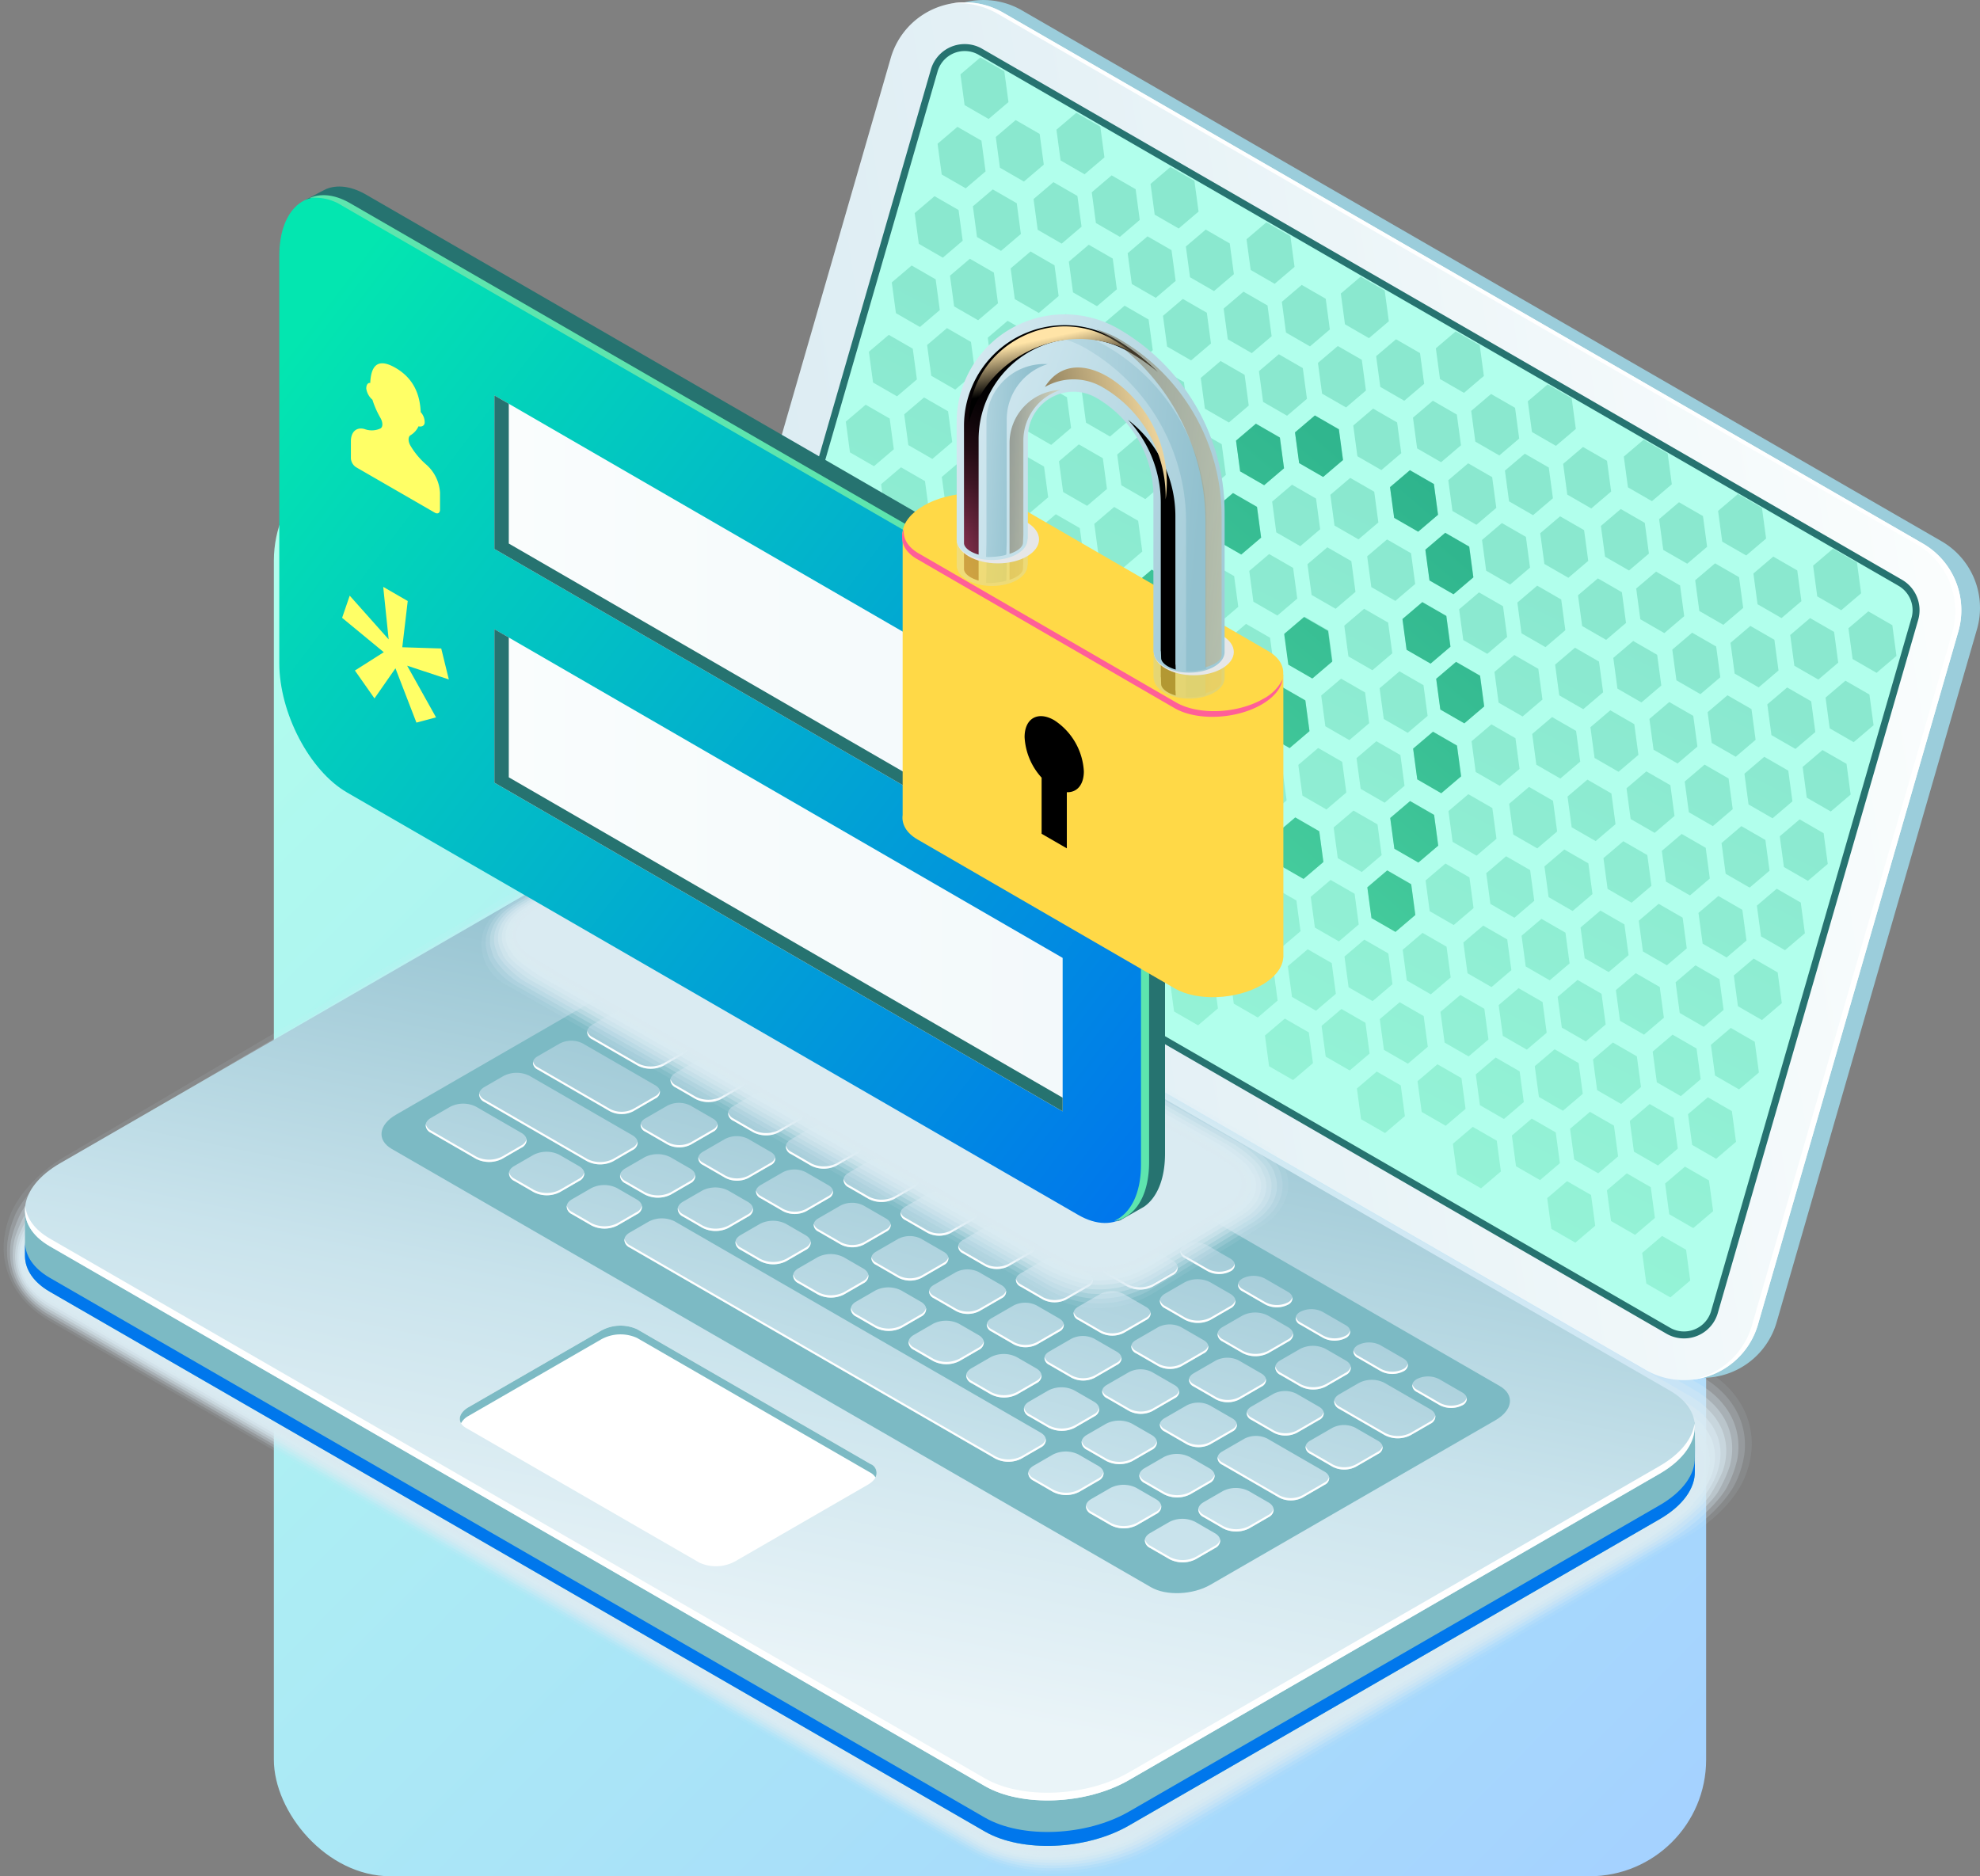 <svg xmlns="http://www.w3.org/2000/svg" xmlns:xlink="http://www.w3.org/1999/xlink" width="390.506" height="370.092" viewBox="0 0 390.506 370.092"><rect x="0" y="0" width="390.506" height="370.092" fill="#808080" stroke="none"/><defs><style>.a{fill:url(#a);}.b,.c,.d,.e,.f,.g,.h,.i,.j,.k,.l,.m{fill:#daebf2;}.b{opacity:0;}.c{opacity:0.091;}.d{opacity:0.182;}.e{opacity:0.273;}.f{opacity:0.364;}.g{opacity:0.455;}.h{opacity:0.545;}.i{opacity:0.636;}.j{opacity:0.727;}.k{opacity:0.818;}.l{opacity:0.909;}.n,.v,.w{fill:#7cbac4;}.o{fill:url(#b);}.p{fill:#0077ec;}.aq,.ba,.p,.v,.w,.y{mix-blend-mode:multiply;}.aj,.ak,.an,.ao,.aq,.as,.at,.aw,.ay,.az,.ba,.p,.v,.w,.y{isolation:isolate;}.q{fill:#fff;}.r{fill:#9bcddb;}.s{fill:url(#c);}.t{fill:#267370;}.u{fill:url(#d);}.w{opacity:0.8;}.x{fill:url(#e);}.ah,.z{opacity:0.3;}.z{fill:url(#f);}.aa{fill:url(#g);}.ab{fill:url(#h);}.ac{fill:url(#i);}.ad{fill:#5ee5ae;}.ae{fill:#ff6;}.af{fill:#ffd947;}.ag{fill:#ff5f98;}.ai{fill:url(#k);}.aj,.ak,.as,.at{mix-blend-mode:color-dodge;}.aj{fill:url(#l);}.ak{fill:url(#m);}.al{fill:url(#n);}.am{fill:url(#o);}.an,.ao,.aw{opacity:0.5;}.an,.ao,.aw,.ay,.az{mix-blend-mode:screen;}.an{fill:url(#p);}.ap{fill:url(#q);}.aq{fill:#e6e7e8;}.ar{fill:url(#r);}.as{fill:url(#s);}.at{fill:url(#t);}.au{fill:url(#u);}.av{fill:url(#v);}.aw{fill:url(#w);}.ax{fill:url(#x);}.ay{fill:url(#y);}.az{fill:url(#z);}</style><linearGradient id="a" y1="0.025" x2="0.958" y2="0.971" gradientUnits="objectBoundingBox"><stop offset="0" stop-color="#b1ffec"/><stop offset="1" stop-color="#a5d2ff"/></linearGradient><linearGradient id="b" x1="0.382" y1="0.838" x2="0.621" y2="0.154" gradientUnits="objectBoundingBox"><stop offset="0" stop-color="#eaf4f8"/><stop offset="0.444" stop-color="#c9e3ec"/><stop offset="1" stop-color="#92c1cf"/></linearGradient><linearGradient id="c" x1="0.983" y1="0.419" x2="0.023" y2="0.58" gradientUnits="objectBoundingBox"><stop offset="0" stop-color="#fafdfd"/><stop offset="1" stop-color="#daebf2"/></linearGradient><linearGradient id="d" y1="0.5" x2="1" y2="0.5" gradientUnits="objectBoundingBox"><stop offset="0" stop-color="#b1ffec"/><stop offset="1" stop-color="#b1ffec"/></linearGradient><linearGradient id="e" x1="0.371" y1="0.759" x2="0.667" y2="0.164" gradientUnits="objectBoundingBox"><stop offset="0" stop-color="#c9e3ec"/><stop offset="1" stop-color="#92c1cf"/></linearGradient><linearGradient id="f" x1="0.29" y1="0.908" x2="0.569" y2="0.336" gradientUnits="objectBoundingBox"><stop offset="0" stop-color="#5ee5ae"/><stop offset="1" stop-color="#2db38c"/></linearGradient><linearGradient id="g" x1="-0.072" y1="1.417" x2="0.79" y2="0.146" xlink:href="#f"/><linearGradient id="h" x1="1" y1="0.937" x2="0.08" y2="0.084" gradientUnits="objectBoundingBox"><stop offset="0" stop-color="#0077ec"/><stop offset="1" stop-color="#03e6b0"/></linearGradient><linearGradient id="i" y1="0.5" x2="1" y2="0.5" gradientUnits="objectBoundingBox"><stop offset="0" stop-color="#fafdfd"/><stop offset="1" stop-color="#f3f9fb"/></linearGradient><linearGradient id="k" x1="1.371" y1="0.811" x2="-0.525" y2="0.005" gradientUnits="objectBoundingBox"><stop offset="0" stop-color="#92c1cf"/><stop offset="0.606" stop-color="#c9e3ec"/><stop offset="1" stop-color="#eaf4f8"/></linearGradient><radialGradient id="l" cx="-0.18" cy="1.058" r="0.857" gradientTransform="translate(-0.158) scale(1.315 1)" gradientUnits="objectBoundingBox"><stop offset="0" stop-color="#ff5f98"/><stop offset="0.015" stop-color="#f65c93"/><stop offset="0.132" stop-color="#bd4671"/><stop offset="0.252" stop-color="#8b3352"/><stop offset="0.373" stop-color="#602339"/><stop offset="0.494" stop-color="#3d1624"/><stop offset="0.617" stop-color="#220c14"/><stop offset="0.741" stop-color="#0f0509"/><stop offset="0.867" stop-color="#030102"/><stop offset="1"/></radialGradient><radialGradient id="m" cx="-0.549" cy="1.1" r="0.945" gradientTransform="translate(-2.392) scale(5.783 1)" xlink:href="#l"/><linearGradient id="n" x1="0.621" y1="0.52" x2="-1.719" y2="0.119" xlink:href="#k"/><linearGradient id="o" x1="0.971" y1="0.563" x2="-1.189" y2="0.242" xlink:href="#k"/><linearGradient id="p" x1="1.285" y1="0.628" x2="-0.961" y2="0.261" gradientUnits="objectBoundingBox"><stop offset="0" stop-color="#ffe4a7"/><stop offset="1"/></linearGradient><linearGradient id="q" x1="1.755" y1="0.771" x2="-1.351" y2="0.119" xlink:href="#p"/><linearGradient id="r" x1="1.344" y1="0.821" x2="-0.486" y2="-0.013" xlink:href="#k"/><radialGradient id="s" cx="-0.18" cy="1.058" r="0.952" gradientTransform="translate(-0.092) scale(1.184 1)" xlink:href="#l"/><radialGradient id="t" cx="-0.549" cy="1.1" r="1.03" gradientTransform="translate(-2.123) scale(5.246 1)" xlink:href="#l"/><linearGradient id="u" x1="0.593" y1="0.518" x2="-1.457" y2="0.119" xlink:href="#k"/><linearGradient id="v" x1="0.957" y1="0.566" x2="-1.14" y2="0.231" xlink:href="#k"/><linearGradient id="w" x1="1.14" y1="0.621" x2="-0.756" y2="0.263" xlink:href="#p"/><linearGradient id="x" x1="1.696" y1="0.779" x2="-1.268" y2="0.109" xlink:href="#p"/><linearGradient id="y" x1="0.335" y1="0.172" x2="0.484" y2="0.59" xlink:href="#p"/><linearGradient id="z" x1="1.042" y1="0.36" x2="-1.091" y2="1.043" xlink:href="#p"/></defs><g transform="translate(-917.987 -4608.656)"><rect class="a" width="282.479" height="282.479" rx="23" transform="translate(972 4696.269)"/><g transform="translate(577.813 4529.545)"><g transform="translate(340.174 79.111)"><g transform="translate(0 159.984)"><path class="b" d="M548.689,397.31a34.342,34.342,0,0,1-17.142-4.132L350.009,288.368c-6.25-3.61-9.835-9.322-9.835-15.668,0-6.959,4.317-13.442,11.845-17.786l105.709-62.418a42.207,42.207,0,0,1,20.817-5.293,34.344,34.344,0,0,1,17.144,4.132L677.226,296.145c6.25,3.608,9.835,9.319,9.835,15.667,0,6.958-4.318,13.441-11.844,17.786l-105.711,62.42A42.222,42.222,0,0,1,548.689,397.31Z" transform="translate(-340.174 -187.202)"/><path class="c" d="M457.4,193.239a41.34,41.34,0,0,1,20.786-5.149,39.789,39.789,0,0,1,8.516,1.043,34.031,34.031,0,0,1,8.491,3.349l181.1,104.556c6.221,3.592,9.476,9.28,9.111,15.467a18,18,0,0,1-1.252,5.432c-1.644,4.255-6.034,8.789-10.966,11.636L568.954,391.013a39.786,39.786,0,0,1-3.841,1.934,43,43,0,0,1-16.636,3.4,33.627,33.627,0,0,1-16.9-4.01L349.775,287.38c-6.233-3.6-9.473-9.3-9.082-15.5a18.268,18.268,0,0,1,1.035-4.838c1.551-4.483,6.083-9.276,11.231-12.246Z" transform="translate(-339.94 -186.777)"/><path class="d" d="M457.095,193.985a40.491,40.491,0,0,1,20.755-5.006,35.377,35.377,0,0,1,16.873,4.653l180.655,104.3c6.191,3.574,9.122,9.236,8.388,15.267a19.562,19.562,0,0,1-1.518,5.182c-1.593,3.785-6.635,8.607-11.074,11.169L568.423,390.011c-1.015.586-2.667,1.44-3.774,1.923a42.362,42.362,0,0,1-16.362,3.458,32.881,32.881,0,0,1-16.666-3.884L349.562,286.4c-6.215-3.589-9.117-9.28-8.33-15.325a20.447,20.447,0,0,1,1.291-4.616c1.523-3.989,6.763-9.091,11.4-11.765Z" transform="translate(-339.727 -186.354)"/><path class="e" d="M456.81,194.735a39.639,39.639,0,0,1,20.723-4.864,38.753,38.753,0,0,1,8.4,1.344,45.792,45.792,0,0,1,8.337,3.57L674.484,298.832c6.163,3.558,8.78,9.185,7.664,15.067a21.748,21.748,0,0,1-1.784,4.933c-1.519,3.318-7.236,8.422-11.182,10.7L567.912,389.01c-.9.521-2.726,1.48-3.708,1.914a41.747,41.747,0,0,1-16.089,3.512,32.164,32.164,0,0,1-16.426-3.761L349.369,285.412c-6.2-3.579-8.772-9.251-7.577-15.152a23.665,23.665,0,0,1,1.547-4.4c1.468-3.5,7.442-8.907,11.56-11.283Z" transform="translate(-339.534 -185.932)"/><path class="f" d="M456.544,195.484a37.382,37.382,0,0,1,29.033-3.227,54.523,54.523,0,0,1,8.259,3.681L673.611,299.731c6.134,3.542,8.445,9.134,6.94,14.867a25.4,25.4,0,0,1-2.05,4.683c-1.421,2.86-7.839,8.24-11.29,10.232l-99.789,58.5c-.79.456-2.786,1.52-3.642,1.9a41.142,41.142,0,0,1-15.815,3.567c-6.119.121-11.82-1.116-16.188-3.638L349.2,284.432c-6.181-3.57-8.439-9.218-6.825-14.98a29.364,29.364,0,0,1,1.8-4.175c1.388-3.016,8.12-8.722,11.724-10.8Z" transform="translate(-339.361 -185.513)"/><path class="g" d="M456.3,196.236a36.174,36.174,0,0,1,28.945-2.935,66.844,66.844,0,0,1,8.182,3.792L672.757,300.632c6.1,3.524,8.123,9.082,6.216,14.668a31.335,31.335,0,0,1-2.316,4.433c-1.3,2.411-8.439,8.056-11.4,9.764L566.95,387.013c-.678.391-2.843,1.56-3.577,1.895a40.525,40.525,0,0,1-15.539,3.62c-6.015.152-11.66-1.038-15.949-3.512L349.042,283.451c-6.163-3.558-8.118-9.185-6.071-14.807a39.94,39.94,0,0,1,2.059-3.953c1.28-2.543,8.8-8.54,11.889-10.322Z" transform="translate(-339.207 -185.094)"/><path class="h" d="M456.066,196.989a35.028,35.028,0,0,1,28.856-2.64,84.169,84.169,0,0,1,8.1,3.9L671.92,301.534c6.073,3.508,7.812,9.032,5.493,14.468a15.789,15.789,0,0,1-2.583,4.184c-.762,2.149-9.04,7.871-11.506,9.295l-96.829,56.535c-.564.326-2.9,1.6-3.511,1.886a39.922,39.922,0,0,1-15.264,3.675c-5.913.184-11.5-.959-15.711-3.389l-183.1-105.714c-6.147-3.549-7.813-9.157-5.321-14.635a15.96,15.96,0,0,1,2.316-3.733c.707-2.264,9.48-8.355,12.054-9.841Z" transform="translate(-339.07 -184.678)"/><path class="i" d="M455.852,197.744a33.953,33.953,0,0,1,28.767-2.349c1.116.36,7.107,3.483,8.027,4.012L671.1,302.438c6.043,3.489,7.514,8.986,4.767,14.267a16.033,16.033,0,0,1-2.848,3.934c-.61,1.72-9.641,7.689-11.614,8.827L566.055,385.02c-.451.26-2.959,1.649-3.444,1.877a39.336,39.336,0,0,1-14.99,3.73c-5.811.213-11.343-.882-15.473-3.267L348.785,281.5c-6.131-3.539-7.519-9.134-4.569-14.462a16.3,16.3,0,0,1,2.572-3.512c.567-1.812,10.159-8.172,12.22-9.36Z" transform="translate(-338.948 -184.262)"/><path class="j" d="M455.65,198.5a35.777,35.777,0,0,1,20.567-4.149,36.4,36.4,0,0,1,8.111,2.093c.833.283,7.258,3.725,7.948,4.124L670.289,303.343c6.015,3.472,7.23,8.95,4.045,14.067a16.425,16.425,0,0,1-3.114,3.684c-.457,1.291-10.242,7.506-11.722,8.36l-93.869,54.574c-.339.2-3.015,1.692-3.379,1.865a38.677,38.677,0,0,1-14.715,3.785c-5.707.244-11.184-.8-15.234-3.141L348.677,280.52c-6.113-3.529-7.239-9.122-3.816-14.29a16.762,16.762,0,0,1,2.828-3.292c.425-1.359,10.839-7.987,12.382-8.878Z" transform="translate(-338.84 -183.848)"/><path class="k" d="M455.461,199.258A35.058,35.058,0,0,1,476,195.251a35.842,35.842,0,0,1,8.053,2.244c.552.2,7.411,3.968,7.871,4.233L669.492,304.249c5.986,3.456,6.955,8.926,3.321,13.868a17.089,17.089,0,0,1-3.38,3.434c-.3.86-10.845,7.322-11.83,7.89l-92.389,53.593c-.225.13-3.071,1.739-3.312,1.856a38.112,38.112,0,0,1-14.441,3.839c-5.6.275-11.024-.725-14.995-3.018L348.581,279.547c-6.1-3.52-6.968-9.125-3.064-14.12a17.459,17.459,0,0,1,3.086-3.07c.283-.906,11.518-7.8,12.547-8.4Z" transform="translate(-338.744 -183.436)"/><path class="l" d="M455.281,200.015a34.371,34.371,0,0,1,20.505-3.863,35.287,35.287,0,0,1,7.994,2.393c.275.1,7.565,4.211,7.794,4.344L668.7,305.157c5.956,3.438,6.687,8.917,2.6,13.669a17.956,17.956,0,0,1-3.647,3.184c-.152.431-11.446,7.138-11.938,7.423l-90.909,52.613c-.112.065-3.126,1.786-3.246,1.846a37.483,37.483,0,0,1-14.167,3.893c-5.5.306-10.864-.645-14.757-2.894L348.494,278.573c-6.077-3.509-6.7-9.14-2.31-13.947a18.269,18.269,0,0,1,3.341-2.849c.142-.453,12.2-7.618,12.712-7.915Z" transform="translate(-338.657 -183.024)"/><path class="m" d="M532.82,384.067,348.415,277.6c-7.282-4.2-6.369-11.549,2.04-16.4l104.654-60.422c8.408-4.855,21.128-5.382,28.41-1.178L667.926,306.065c7.282,4.2,6.369,11.548-2.04,16.4L561.231,382.89C552.822,387.745,540.1,388.272,532.82,384.067Z" transform="translate(-338.578 -182.613)"/></g><path class="n" d="M532.82,383.953,348.415,277.486c-3.246-1.874-4.864-4.371-4.915-6.992,0-.084,0-9.052,0-9.135.058-3.188,2.413,2.346,6.955-.275l104.654-60.422c8.408-4.856,21.128-5.383,28.41-1.178L667.926,305.951c2.43,1.4,4.193-4.554,4.824-2.66.21.631.077,8.989.09,9.643.07,3.265-2.288,6.726-6.953,9.419L561.231,382.775C552.822,387.631,540.1,388.158,532.82,383.953Z" transform="translate(-338.578 -22.684)"/><path class="o" d="M532.82,377.895,348.415,271.429c-7.282-4.2-6.369-11.549,2.04-16.4L455.108,194.6c8.408-4.855,21.128-5.382,28.41-1.178L667.926,299.893c7.282,4.2,6.369,11.548-2.04,16.4L561.231,376.718C552.822,381.573,540.1,382.1,532.82,377.895Z" transform="translate(-338.578 -25.592)"/><path class="p" d="M672.865,284.335c-.009,1.929-.031,3.672-.025,3.956.07,3.265-2.288,6.726-6.953,9.419L561.231,358.134c-8.408,4.855-21.128,5.382-28.41,1.178L348.415,252.845c-3.246-1.874-4.864-4.371-4.915-6.993,0-.035,0-1.7,0-3.6,0,2.667,0,6.293,0,6.347.052,2.621,1.67,5.118,4.915,6.992L532.821,362.058c7.282,4.2,20,3.677,28.41-1.178l104.656-60.422c4.665-2.694,7.023-6.154,6.953-9.419C672.831,290.617,672.883,287.02,672.865,284.335Z" transform="translate(-338.578 -0.789)"/><path class="q" d="M665.886,291.139,561.23,351.561c-8.408,4.855-21.128,5.382-28.41,1.178L348.414,246.272c-3.021-1.745-4.611-4.032-4.861-6.455-.379,2.975,1.212,5.87,4.861,7.978L532.82,354.26c7.282,4.2,20,3.678,28.41-1.177l104.656-60.423c4.92-2.84,7.252-6.53,6.9-9.948C672.409,285.675,670.081,288.716,665.886,291.139Z" transform="translate(-338.578 -1.958)"/><path class="r" d="M623.222,348.854,441.85,244.138a15.185,15.185,0,0,1-7-17.351L474.361,90.1a15.185,15.185,0,0,1,22.185-8.95L677.919,185.868a15.187,15.187,0,0,1,7,17.353L645.409,339.9A15.187,15.187,0,0,1,623.222,348.854Z" transform="translate(-295.006 -79.111)"/><path class="s" d="M620.735,349.163,439.362,244.448a15.187,15.187,0,0,1-7-17.353L471.872,90.414a15.187,15.187,0,0,1,22.187-8.952L675.43,186.179a15.185,15.185,0,0,1,7,17.351L642.92,340.213A15.185,15.185,0,0,1,620.735,349.163Z" transform="translate(-296.2 -78.962)"/><path class="t" d="M625.632,340.293a6.819,6.819,0,0,1-3.449-.938L440.81,234.639a6.933,6.933,0,0,1-3.2-7.936L477.115,90.028a6.925,6.925,0,0,1,6.7-5.041,6.822,6.822,0,0,1,3.45.94L668.637,190.642a6.936,6.936,0,0,1,3.2,7.936L632.332,335.252A6.923,6.923,0,0,1,625.632,340.293Z" transform="translate(-293.528 -76.29)"/><path class="u" d="M625.186,338.474a5.466,5.466,0,0,1-2.763-.755L441.051,233a5.563,5.563,0,0,1-2.569-6.367L477.99,89.965a5.562,5.562,0,0,1,5.38-4.05,5.479,5.479,0,0,1,2.763.755L667.505,191.386a5.559,5.559,0,0,1,2.569,6.366L630.566,334.425A5.561,5.561,0,0,1,625.186,338.474Z" transform="translate(-293.083 -75.844)"/><path class="q" d="M658.6,186.175,477.228,81.459a15.044,15.044,0,0,0-10.4-1.76,15.036,15.036,0,0,1,9.216,1.93L657.415,186.344a15.187,15.187,0,0,1,7,17.351L624.905,340.378a15.142,15.142,0,0,1-11.784,10.71,15.151,15.151,0,0,0,12.969-10.879L665.6,203.526A15.184,15.184,0,0,0,658.6,186.175Z" transform="translate(-279.369 -78.959)"/><path class="v" d="M542.781,331.941,393.035,245.485c-3-1.73-2.623-4.754.839-6.754l56.223-32.46c3.462-2,8.7-2.216,11.7-.484l149.748,86.456c3,1.73,2.623,4.754-.841,6.754l-56.221,32.46C551.018,333.455,545.78,333.673,542.781,331.941Z" transform="translate(-315.768 -18.856)"/><path class="w" d="M450.552,211l9.6,5.54a4.871,4.871,0,0,0,4.406.009c1.212-.7,1.206-1.84-.015-2.544l-9.6-5.54a4.871,4.871,0,0,0-4.406-.007C449.325,209.155,449.33,210.293,450.552,211Zm16.429,9.486,4.545,2.624a4.871,4.871,0,0,0,4.406.009c1.212-.7,1.206-1.84-.013-2.544l-4.547-2.624a4.868,4.868,0,0,0-4.4-.007C465.755,218.641,465.761,219.779,466.981,220.483Zm11.38,6.57,4.545,2.624a4.868,4.868,0,0,0,4.4.009c1.212-.7,1.206-1.84-.013-2.544l-4.545-2.624a4.871,4.871,0,0,0-4.406-.007C477.134,225.211,477.14,226.349,478.361,227.053Zm11.379,6.57,4.545,2.624a4.868,4.868,0,0,0,4.4.007c1.214-.7,1.208-1.838-.013-2.543l-4.545-2.624a4.863,4.863,0,0,0-4.4-.007C488.513,231.779,488.519,232.919,489.74,233.624Zm11.379,6.57,4.545,2.624a4.871,4.871,0,0,0,4.406.007c1.212-.7,1.206-1.838-.015-2.543l-4.545-2.624a4.868,4.868,0,0,0-4.4-.009C499.893,238.35,499.9,239.489,501.119,240.194Zm11.38,6.57,4.545,2.624a4.868,4.868,0,0,0,4.4.007c1.212-.7,1.206-1.838-.013-2.543l-4.545-2.626a4.871,4.871,0,0,0-4.406-.007C511.272,244.92,511.278,246.059,512.5,246.764Zm11.379,6.569,4.545,2.624a4.863,4.863,0,0,0,4.4.009c1.214-.7,1.208-1.84-.013-2.544L528.27,250.8a4.868,4.868,0,0,0-4.4-.007C522.651,251.49,522.657,252.628,523.878,253.332Zm11.379,6.57,4.545,2.624a4.871,4.871,0,0,0,4.406.009c1.212-.7,1.206-1.84-.015-2.544l-4.545-2.624a4.868,4.868,0,0,0-4.4-.007C534.031,258.06,534.037,259.2,535.257,259.9Zm11.379,6.57,4.547,2.624a4.868,4.868,0,0,0,4.4.009c1.212-.7,1.206-1.84-.013-2.544l-4.545-2.624a4.871,4.871,0,0,0-4.406-.007C545.41,264.63,545.416,265.768,546.636,266.473Zm11.38,6.57,4.545,2.624a4.868,4.868,0,0,0,4.4.007c1.214-.7,1.206-1.838-.013-2.543l-4.545-2.624A4.866,4.866,0,0,0,558,270.5C556.789,271.2,556.8,272.338,558.016,273.043Zm11.379,6.57,4.545,2.624a4.871,4.871,0,0,0,4.406.007c1.212-.7,1.206-1.838-.015-2.543l-4.545-2.624a4.868,4.868,0,0,0-4.4-.009C568.168,277.77,568.176,278.908,569.4,279.613Zm11.379,6.57,4.545,2.624a4.871,4.871,0,0,0,4.406.007c1.212-.7,1.206-1.838-.013-2.543l-4.545-2.624a4.871,4.871,0,0,0-4.406-.009C579.549,284.339,579.555,285.479,580.774,286.183Zm11.617,6.706,4.545,2.624a4.868,4.868,0,0,0,4.4.007c1.214-.7,1.206-1.838-.013-2.543l-4.545-2.624a4.871,4.871,0,0,0-4.406-.009C591.164,291.045,591.17,292.185,592.391,292.889ZM440.317,217.26l3.936,2.272a5.545,5.545,0,0,0,5.013.009l3.91-2.259c1.381-.8,1.373-2.093-.015-2.894l-3.936-2.272a5.543,5.543,0,0,0-5.014-.01l-3.91,2.259C438.921,215.161,438.927,216.458,440.317,217.26Zm20.328,8.851,3.91-2.259c1.381-.8,1.374-2.093-.015-2.894l-3.936-2.273a5.545,5.545,0,0,0-5.013-.009l-3.91,2.259c-1.381.8-1.374,2.093.015,2.894l3.936,2.273A5.545,5.545,0,0,0,460.644,226.111Zm2.43,4.288,3.936,2.272a5.543,5.543,0,0,0,5.015.01l3.91-2.259c1.379-.8,1.374-2.093-.016-2.9l-3.936-2.272a5.545,5.545,0,0,0-5.013-.009l-3.91,2.259C461.679,228.3,461.686,229.6,463.075,230.4Zm11.38,6.57,3.934,2.272a5.539,5.539,0,0,0,5.015.009l3.91-2.257c1.381-.8,1.373-2.093-.016-2.9l-3.934-2.272a5.544,5.544,0,0,0-5.015-.009l-3.91,2.259C473.059,234.871,473.065,236.166,474.455,236.969Zm24.223,3.7-3.935-2.272a5.536,5.536,0,0,0-5.013-.009l-3.912,2.257c-1.379.8-1.372,2.093.016,2.9l3.935,2.272a5.536,5.536,0,0,0,5.013.009l3.91-2.257C500.074,242.765,500.066,241.47,498.678,240.667Zm11.379,6.57-3.936-2.272a5.536,5.536,0,0,0-5.013-.009l-3.91,2.257c-1.381.8-1.373,2.093.015,2.9l3.935,2.272a5.543,5.543,0,0,0,5.015.009l3.91-2.257C511.453,249.335,511.445,248.04,510.057,247.237Zm11.379,6.57-3.934-2.272a5.539,5.539,0,0,0-5.015-.009l-3.91,2.257c-1.379.8-1.374,2.093.016,2.9l3.934,2.272a5.548,5.548,0,0,0,5.015.009l3.91-2.259C522.833,255.9,522.826,254.61,521.436,253.808Zm11.38,6.569-3.936-2.27a5.54,5.54,0,0,0-5.013-.01l-3.912,2.259c-1.379.8-1.372,2.093.016,2.895l3.936,2.272a5.545,5.545,0,0,0,5.013.009l3.91-2.259C534.212,262.475,534.2,261.178,532.816,260.376Zm11.379,6.57-3.936-2.272a5.545,5.545,0,0,0-5.013-.009l-3.91,2.259c-1.381.8-1.373,2.093.015,2.9l3.936,2.272a5.548,5.548,0,0,0,5.015.009l3.91-2.259C545.591,269.045,545.584,267.748,544.2,266.946Zm11.379,6.57-3.934-2.272a5.543,5.543,0,0,0-5.014-.009l-3.91,2.259c-1.379.8-1.374,2.091.016,2.894l3.934,2.272a5.539,5.539,0,0,0,5.014.009l3.91-2.257C556.97,275.615,556.964,274.319,555.574,273.516Zm-1.464,9.442,3.935,2.272a5.536,5.536,0,0,0,5.013.009l3.91-2.257c1.381-.8,1.373-2.093-.015-2.9l-3.936-2.272a5.543,5.543,0,0,0-5.015-.009l-3.91,2.257C552.715,280.861,552.722,282.156,554.11,282.958Zm24.223,3.7-3.936-2.272a5.536,5.536,0,0,0-5.013-.009l-3.91,2.257c-1.381.8-1.374,2.093.015,2.9l3.936,2.272a5.54,5.54,0,0,0,5.013.009l3.912-2.257C579.729,288.754,579.722,287.459,578.334,286.657ZM595,296.279l-8.987-5.188a5.541,5.541,0,0,0-5.013-.009l-3.91,2.257c-1.381.8-1.374,2.093.015,2.9l8.987,5.188a5.535,5.535,0,0,0,5.013.009l3.91-2.257C596.4,298.377,596.389,297.081,595,296.279ZM429.777,223.344l8.986,5.188a5.536,5.536,0,0,0,5.013.009l3.91-2.257c1.381-.8,1.374-2.093-.015-2.9l-8.986-5.188a5.539,5.539,0,0,0-5.015-.009l-3.91,2.257C428.381,221.247,428.387,222.542,429.777,223.344Zm16.429,9.486,3.936,2.272a5.539,5.539,0,0,0,5.015.009l3.91-2.257c1.379-.8,1.372-2.093-.016-2.9l-3.936-2.272a5.536,5.536,0,0,0-5.013-.009l-3.91,2.257C444.81,230.733,444.818,232.028,446.206,232.83Zm15.314,8.842a5.543,5.543,0,0,0,5.015.009l3.91-2.257c1.379-.8,1.373-2.094-.016-2.9l-3.934-2.272a5.539,5.539,0,0,0-5.015-.009l-3.91,2.257c-1.379.8-1.374,2.093.016,2.9Zm11.38,6.57a5.545,5.545,0,0,0,5.013.009l3.91-2.259c1.381-.8,1.374-2.093-.015-2.894l-3.936-2.272a5.54,5.54,0,0,0-5.013-.01l-3.912,2.259c-1.379.8-1.372,2.093.016,2.9Zm11.339-.855-3.91,2.259c-1.381.8-1.373,2.093.015,2.894l3.936,2.272a5.54,5.54,0,0,0,5.013.01l3.912-2.259c1.38-.8,1.372-2.093-.016-2.9l-3.936-2.272A5.545,5.545,0,0,0,484.24,247.387Zm11.62,6.431-4.393,2.535c-1.246.721-1.24,1.892.015,2.617l4.42,2.552a5.007,5.007,0,0,0,4.531.007l4.391-2.535c1.248-.719,1.242-1.892-.013-2.615l-4.419-2.552A5.007,5.007,0,0,0,495.86,253.818Zm11.379,6.57-4.391,2.535c-1.248.721-1.242,1.892.013,2.617l4.42,2.552a5.01,5.01,0,0,0,4.532.007l4.391-2.535c1.246-.721,1.24-1.892-.015-2.615l-4.42-2.552A5.007,5.007,0,0,0,507.239,260.388Zm11.379,6.57-4.391,2.535c-1.248.721-1.24,1.892.015,2.617l4.418,2.55a5.006,5.006,0,0,0,4.532.009l4.391-2.535c1.248-.721,1.24-1.892-.015-2.617l-4.418-2.55A5.011,5.011,0,0,0,518.618,266.958Zm11.38,6.57-4.393,2.535c-1.246.721-1.24,1.892.015,2.615l4.42,2.552a5.007,5.007,0,0,0,4.531.009l4.391-2.535c1.248-.721,1.242-1.892-.013-2.617l-4.419-2.552A5.007,5.007,0,0,0,530,273.528Zm11.379,6.57-4.391,2.535c-1.248.719-1.242,1.892.013,2.615l4.42,2.552a5.011,5.011,0,0,0,4.532.009l4.391-2.535c1.246-.721,1.24-1.892-.015-2.617l-4.42-2.552A5.007,5.007,0,0,0,541.377,280.1Zm15.952,14.28,4.391-2.534c1.248-.721,1.24-1.892-.015-2.617l-4.418-2.552a5.01,5.01,0,0,0-4.532-.007l-4.391,2.535c-1.248.719-1.24,1.892.015,2.615l4.418,2.552A5.006,5.006,0,0,0,557.33,294.378Zm11.379,6.57,4.391-2.535c1.248-.719,1.242-1.892-.013-2.615l-4.42-2.552a5.01,5.01,0,0,0-4.532-.009l-4.391,2.537c-1.246.719-1.24,1.89.015,2.615l4.42,2.552A5,5,0,0,0,568.709,300.948ZM584.7,302.5l-4.42-2.552a5,5,0,0,0-4.531-.007l-4.391,2.535c-1.248.719-1.242,1.892.013,2.615l4.419,2.552a5.007,5.007,0,0,0,4.531.009l4.393-2.537C585.963,304.4,585.958,303.229,584.7,302.5ZM418.995,229.29l14.268,8.237a5,5,0,0,0,4.531.009L442.185,235c1.248-.721,1.242-1.892-.013-2.617L427.9,224.147a5.007,5.007,0,0,0-4.531-.009l-4.391,2.535C417.733,227.394,417.739,228.565,418.995,229.29Zm21.227,12.255,4.419,2.552a5.01,5.01,0,0,0,4.532.009l4.391-2.535c1.248-.721,1.24-1.892-.015-2.617l-4.42-2.552a5.007,5.007,0,0,0-4.531-.007l-4.391,2.535C438.961,239.651,438.967,240.821,440.222,241.545Zm11.38,6.57,4.418,2.552a5.01,5.01,0,0,0,4.532.009l4.391-2.535c1.248-.721,1.242-1.892-.015-2.617l-4.418-2.552a5.01,5.01,0,0,0-4.532-.007l-4.391,2.535C450.34,246.219,450.347,247.391,451.6,248.115Zm11.379,6.57,4.42,2.552a5,5,0,0,0,4.531.007l4.391-2.534c1.248-.721,1.242-1.892-.013-2.617l-4.42-2.552a5.007,5.007,0,0,0-4.531-.007l-4.393,2.535C461.72,252.789,461.726,253.961,462.981,254.685Zm20.33,9.129,4.391-2.535c1.246-.719,1.24-1.892-.015-2.615l-4.42-2.552a5.007,5.007,0,0,0-4.531-.009l-4.391,2.537c-1.248.719-1.242,1.89.013,2.615l4.42,2.552A5.006,5.006,0,0,0,483.312,263.814Zm11.379,6.57,4.391-2.535c1.248-.719,1.24-1.892-.015-2.615l-4.418-2.552a5.01,5.01,0,0,0-4.532-.009l-4.391,2.535c-1.248.721-1.24,1.892.015,2.617l4.418,2.552A5.01,5.01,0,0,0,494.691,270.384Zm11.379,6.57,4.391-2.535c1.248-.719,1.242-1.892-.013-2.617l-4.42-2.55a5.007,5.007,0,0,0-4.531-.009l-4.393,2.535c-1.246.721-1.24,1.892.015,2.617l4.42,2.552A5.007,5.007,0,0,0,506.07,276.955Zm11.38,6.57,4.391-2.535c1.246-.721,1.24-1.892-.015-2.617l-4.419-2.552a5.007,5.007,0,0,0-4.531-.007l-4.392,2.535c-1.248.721-1.242,1.892.013,2.617l4.42,2.55A5.006,5.006,0,0,0,517.45,283.525Zm11.379,6.57,4.391-2.535c1.248-.721,1.24-1.892-.015-2.617l-4.418-2.552a5.01,5.01,0,0,0-4.532-.007l-4.391,2.535c-1.248.719-1.24,1.892.015,2.615l4.418,2.552A5.01,5.01,0,0,0,528.829,290.095Zm11.379,6.57,4.391-2.535c1.248-.721,1.242-1.892-.013-2.617l-4.419-2.552a5.01,5.01,0,0,0-4.532-.007l-4.391,2.535c-1.246.719-1.24,1.892.015,2.615l4.42,2.552A5.007,5.007,0,0,0,540.208,296.665Zm2.429,4.01,4.42,2.552a5.007,5.007,0,0,0,4.531.009l4.393-2.537c1.246-.719,1.24-1.89-.015-2.615l-4.42-2.552a5,5,0,0,0-4.531-.007l-4.391,2.535C541.376,298.779,541.382,299.951,542.637,300.675Zm31.526,7.914L562.926,302.1a5.011,5.011,0,0,0-4.532-.009L554,304.628c-1.248.721-1.242,1.892.015,2.617l11.237,6.487a5.007,5.007,0,0,0,4.531.009l4.391-2.535C575.424,310.485,575.418,309.314,574.163,308.589ZM408.5,235.69l20.243,11.688a5.658,5.658,0,0,0,5.12.009l3.805-2.2c1.409-.813,1.4-2.136-.016-2.954l-20.243-11.688a5.658,5.658,0,0,0-5.12-.009l-3.805,2.2C407.074,233.548,407.081,234.871,408.5,235.69Zm27.793,16.047,3.829,2.211a5.658,5.658,0,0,0,5.12.009l3.805-2.2c1.409-.813,1.4-2.136-.016-2.954l-3.829-2.211a5.659,5.659,0,0,0-5.118-.01l-3.807,2.2C434.867,249.6,434.874,250.918,436.292,251.737Zm11.379,6.57,3.83,2.211a5.659,5.659,0,0,0,5.118.009l3.807-2.2c1.409-.813,1.4-2.136-.016-2.954l-3.831-2.211a5.655,5.655,0,0,0-5.118-.01l-3.807,2.2C446.246,256.165,446.253,257.489,447.671,258.307Zm11.379,6.57,3.831,2.21a5.659,5.659,0,0,0,5.118.01l3.807-2.2c1.409-.814,1.4-2.136-.016-2.956l-3.83-2.211a5.655,5.655,0,0,0-5.118-.009l-3.805,2.2C457.626,262.734,457.632,264.057,459.05,264.877Zm11.38,6.569,3.829,2.211a5.658,5.658,0,0,0,5.12.009l3.805-2.2c1.409-.814,1.4-2.137-.016-2.956l-3.829-2.211a5.658,5.658,0,0,0-5.12-.009l-3.805,2.2C469.005,269.3,469.013,270.627,470.431,271.446Zm11.379,6.57,3.83,2.211a5.655,5.655,0,0,0,5.118.009l3.807-2.2c1.409-.814,1.4-2.137-.016-2.956l-3.831-2.211a5.655,5.655,0,0,0-5.118-.009l-3.807,2.2C480.384,275.874,480.392,277.2,481.81,278.016Zm11.379,6.57,3.83,2.211a5.654,5.654,0,0,0,5.118.009l3.807-2.2c1.409-.814,1.4-2.137-.016-2.956l-3.831-2.211a5.655,5.655,0,0,0-5.118-.009l-3.805,2.2C491.765,282.444,491.771,283.767,493.189,284.586Zm11.38,6.57,3.829,2.211a5.658,5.658,0,0,0,5.12.009l3.805-2.2c1.409-.812,1.4-2.136-.016-2.954l-3.829-2.211a5.658,5.658,0,0,0-5.12-.009l-3.805,2.2C503.144,289.014,503.151,290.338,504.569,291.156Zm11.379,6.57,3.83,2.211a5.655,5.655,0,0,0,5.118.009l3.805-2.2c1.409-.813,1.4-2.136-.015-2.954l-3.831-2.211a5.659,5.659,0,0,0-5.118-.01l-3.807,2.2C514.522,295.585,514.53,296.908,515.948,297.726Zm11.379,6.57,3.83,2.21a5.655,5.655,0,0,0,5.118.01l3.807-2.2c1.409-.814,1.4-2.136-.016-2.954l-3.83-2.211a5.655,5.655,0,0,0-5.118-.01l-3.807,2.2C525.9,302.155,525.909,303.478,527.327,304.3Zm11.38,6.569,3.829,2.211a5.662,5.662,0,0,0,5.12.01l3.805-2.2c1.409-.814,1.4-2.137-.016-2.956l-3.829-2.211a5.658,5.658,0,0,0-5.12-.009l-3.805,2.2C537.282,308.723,537.289,310.046,538.707,310.865Zm24.37,3.785-3.829-2.211a5.663,5.663,0,0,0-5.12-.01l-3.805,2.2c-1.409.814-1.4,2.137.016,2.956l3.829,2.211a5.658,5.658,0,0,0,5.12.009l3.805-2.2C564.5,316.791,564.495,315.468,563.077,314.65ZM415.747,241.76l-8.879-5.129a5.658,5.658,0,0,0-5.12-.009l-3.805,2.2c-1.409.814-1.4,2.136.016,2.956l8.879,5.127a5.663,5.663,0,0,0,5.12.009l3.805-2.2C417.173,243.9,417.165,242.578,415.747,241.76Zm11.38,6.569-3.831-2.211a5.655,5.655,0,0,0-5.118-.009l-3.807,2.2c-1.409.813-1.4,2.136.016,2.954l3.83,2.211a5.655,5.655,0,0,0,5.118.01l3.807-2.2C428.553,250.47,428.546,249.147,427.128,248.328Zm11.379,6.57-3.83-2.211a5.655,5.655,0,0,0-5.118-.009l-3.805,2.2c-1.409.813-1.4,2.136.015,2.954l3.83,2.211a5.659,5.659,0,0,0,5.118.01l3.807-2.2C439.932,257.04,439.925,255.717,438.507,254.9Zm79.656,45.989-72.105-41.63a5.658,5.658,0,0,0-5.12-.009l-3.805,2.2c-1.409.814-1.4,2.137.016,2.956l72.106,41.63a5.658,5.658,0,0,0,5.12.009l3.805-2.2C519.587,303.029,519.58,301.706,518.162,300.888Zm11.38,6.57-3.83-2.211a5.655,5.655,0,0,0-5.118-.009l-3.807,2.2c-1.409.814-1.4,2.137.016,2.956l3.831,2.211a5.655,5.655,0,0,0,5.118.009l3.805-2.2C530.966,309.6,530.96,308.276,529.542,307.458Zm11.379,6.57-3.831-2.211a5.654,5.654,0,0,0-5.118-.009l-3.807,2.2c-1.409.814-1.4,2.137.016,2.956l3.83,2.211a5.655,5.655,0,0,0,5.118.009l3.807-2.2C542.347,316.17,542.339,314.846,540.921,314.028Zm11.616,6.706-3.831-2.211a5.655,5.655,0,0,0-5.118-.009l-3.805,2.2c-1.409.814-1.4,2.137.015,2.956l3.83,2.211a5.655,5.655,0,0,0,5.118.009l3.807-2.2C553.962,322.876,553.955,321.553,552.537,320.734Z" transform="translate(-312.945 -17.265)"/><path class="x" d="M450.552,210.287l9.6,5.54a4.871,4.871,0,0,0,4.406.009c1.212-.7,1.206-1.84-.015-2.544l-9.6-5.54a4.866,4.866,0,0,0-4.406-.007C449.325,208.444,449.33,209.582,450.552,210.287Zm16.429,9.486,4.545,2.624a4.871,4.871,0,0,0,4.406.007c1.212-.7,1.206-1.838-.013-2.543l-4.547-2.624a4.868,4.868,0,0,0-4.4-.009C465.755,217.93,465.761,219.068,466.981,219.773Zm11.38,6.57,4.545,2.624a4.868,4.868,0,0,0,4.4.007c1.212-.7,1.206-1.838-.013-2.543l-4.545-2.624a4.871,4.871,0,0,0-4.406-.009C477.134,224.5,477.14,225.638,478.361,226.343Zm11.379,6.57,4.545,2.624a4.868,4.868,0,0,0,4.4.007c1.214-.7,1.208-1.838-.013-2.543l-4.545-2.626a4.872,4.872,0,0,0-4.4-.007C488.513,231.069,488.519,232.207,489.74,232.913Zm11.379,6.569,4.545,2.624a4.871,4.871,0,0,0,4.406.009c1.212-.7,1.206-1.84-.015-2.544l-4.545-2.624a4.868,4.868,0,0,0-4.4-.007C499.893,237.639,499.9,238.777,501.119,239.481Zm11.38,6.57,4.545,2.624a4.868,4.868,0,0,0,4.4.009c1.212-.7,1.206-1.84-.013-2.544l-4.545-2.624a4.871,4.871,0,0,0-4.406-.007C511.272,244.209,511.278,245.347,512.5,246.051Zm11.379,6.57,4.545,2.624a4.868,4.868,0,0,0,4.4.009c1.214-.7,1.208-1.84-.013-2.544l-4.545-2.624a4.868,4.868,0,0,0-4.4-.007C522.651,250.779,522.657,251.917,523.878,252.622Zm11.379,6.57,4.545,2.624a4.871,4.871,0,0,0,4.406.007c1.212-.7,1.206-1.838-.015-2.543l-4.545-2.624a4.867,4.867,0,0,0-4.4-.009C534.031,257.349,534.037,258.487,535.257,259.192Zm11.379,6.57,4.547,2.624a4.868,4.868,0,0,0,4.4.007c1.212-.7,1.206-1.838-.013-2.543l-4.545-2.624a4.871,4.871,0,0,0-4.406-.009C545.41,263.918,545.416,265.057,546.636,265.762Zm11.38,6.57,4.545,2.624a4.868,4.868,0,0,0,4.4.007c1.214-.7,1.206-1.838-.013-2.543l-4.545-2.624a4.871,4.871,0,0,0-4.406-.009C556.789,270.488,556.8,271.627,558.016,272.332ZM569.4,278.9l4.545,2.626a4.871,4.871,0,0,0,4.406.007c1.212-.7,1.206-1.84-.015-2.544l-4.545-2.624a4.868,4.868,0,0,0-4.4-.007C568.168,277.058,568.176,278.2,569.4,278.9Zm11.379,6.57,4.545,2.624a4.871,4.871,0,0,0,4.406.009c1.212-.7,1.206-1.84-.013-2.544l-4.545-2.624a4.871,4.871,0,0,0-4.406-.007C579.549,283.628,579.555,284.766,580.774,285.471Zm11.617,6.708,4.545,2.624a4.868,4.868,0,0,0,4.4.007c1.214-.7,1.206-1.838-.013-2.543l-4.545-2.626a4.871,4.871,0,0,0-4.406-.007C591.164,290.334,591.17,291.474,592.391,292.179ZM440.317,216.547l3.936,2.272a5.54,5.54,0,0,0,5.013.01l3.91-2.259c1.381-.8,1.373-2.093-.015-2.9l-3.936-2.272a5.548,5.548,0,0,0-5.014-.009l-3.91,2.259C438.921,214.45,438.927,215.747,440.317,216.547Zm20.328,8.851,3.91-2.257c1.381-.8,1.374-2.093-.015-2.9l-3.936-2.272a5.54,5.54,0,0,0-5.013-.009l-3.91,2.257c-1.381.8-1.374,2.093.015,2.9l3.936,2.272A5.536,5.536,0,0,0,460.644,225.4Zm2.43,4.289,3.936,2.272a5.539,5.539,0,0,0,5.015.009l3.91-2.257c1.379-.8,1.374-2.093-.016-2.9l-3.936-2.272a5.536,5.536,0,0,0-5.013-.009l-3.91,2.257C461.679,227.59,461.686,228.885,463.075,229.688Zm11.38,6.57,3.934,2.272a5.543,5.543,0,0,0,5.015.009l3.91-2.259c1.381-.8,1.373-2.091-.016-2.894l-3.934-2.272a5.539,5.539,0,0,0-5.015-.009l-3.91,2.257C473.059,234.16,473.065,235.456,474.455,236.258Zm24.223,3.7-3.935-2.272a5.536,5.536,0,0,0-5.013-.009l-3.912,2.257c-1.379.8-1.372,2.093.016,2.9l3.935,2.272a5.545,5.545,0,0,0,5.013.009l3.91-2.259C500.074,242.054,500.066,240.757,498.678,239.956Zm11.379,6.569-3.936-2.27a5.54,5.54,0,0,0-5.013-.01L497.2,246.5c-1.381.8-1.373,2.093.015,2.9l3.935,2.272a5.548,5.548,0,0,0,5.015.009l3.91-2.259C511.453,248.624,511.445,247.327,510.057,246.525Zm11.379,6.57-3.934-2.272a5.548,5.548,0,0,0-5.015-.009l-3.91,2.259c-1.379.8-1.374,2.093.016,2.894l3.934,2.272a5.543,5.543,0,0,0,5.015.01l3.91-2.259C522.833,255.194,522.826,253.9,521.436,253.1Zm11.38,6.57-3.936-2.272a5.54,5.54,0,0,0-5.013-.009l-3.912,2.259c-1.379.8-1.372,2.091.016,2.894l3.936,2.272a5.536,5.536,0,0,0,5.013.009l3.91-2.257C534.212,261.764,534.2,260.468,532.816,259.665Zm11.379,6.57-3.936-2.272a5.54,5.54,0,0,0-5.013-.009l-3.91,2.257c-1.381.8-1.373,2.093.015,2.9l3.936,2.272a5.539,5.539,0,0,0,5.015.009l3.91-2.257C545.591,268.333,545.584,267.038,544.2,266.236Zm11.379,6.57-3.934-2.272a5.539,5.539,0,0,0-5.014-.009l-3.91,2.257c-1.379.8-1.374,2.093.016,2.9l3.934,2.272a5.543,5.543,0,0,0,5.014.009l3.91-2.257C556.97,274.9,556.964,273.608,555.574,272.806Zm-1.464,9.442,3.935,2.272a5.541,5.541,0,0,0,5.013.009l3.91-2.259c1.381-.8,1.373-2.091-.015-2.894l-3.936-2.272a5.539,5.539,0,0,0-5.015-.009l-3.91,2.257C552.715,280.148,552.722,281.445,554.11,282.247Zm24.223,3.7-3.936-2.272a5.54,5.54,0,0,0-5.013-.01l-3.91,2.259c-1.381.8-1.374,2.093.015,2.9l3.936,2.272a5.545,5.545,0,0,0,5.013.009l3.912-2.259C579.729,288.043,579.722,286.747,578.334,285.946ZM595,295.568l-8.987-5.188a5.536,5.536,0,0,0-5.013-.009l-3.91,2.257c-1.381.8-1.374,2.093.015,2.9l8.987,5.188a5.54,5.54,0,0,0,5.013.009l3.91-2.257C596.4,297.665,596.389,296.37,595,295.568ZM429.777,222.634l8.986,5.188a5.54,5.54,0,0,0,5.013.009l3.91-2.259c1.381-.8,1.374-2.091-.015-2.894l-8.986-5.188a5.539,5.539,0,0,0-5.015-.009l-3.91,2.257C428.381,220.535,428.387,221.831,429.777,222.634Zm16.429,9.486,3.936,2.272a5.548,5.548,0,0,0,5.015.009l3.91-2.259c1.379-.8,1.372-2.093-.016-2.894l-3.936-2.272a5.54,5.54,0,0,0-5.013-.01l-3.91,2.259C444.81,230.021,444.818,231.317,446.206,232.119Zm15.314,8.841a5.543,5.543,0,0,0,5.015.01l3.91-2.259c1.379-.8,1.373-2.093-.016-2.9l-3.934-2.272a5.548,5.548,0,0,0-5.015-.009l-3.91,2.259c-1.379.8-1.374,2.093.016,2.894Zm11.38,6.57a5.536,5.536,0,0,0,5.013.009l3.91-2.257c1.381-.8,1.374-2.093-.015-2.9l-3.936-2.272a5.545,5.545,0,0,0-5.013-.009l-3.912,2.259c-1.379.8-1.372,2.093.016,2.894Zm11.339-.854-3.91,2.257c-1.381.8-1.373,2.093.015,2.895l3.936,2.272a5.536,5.536,0,0,0,5.013.009l3.912-2.257c1.38-.8,1.372-2.093-.016-2.9l-3.936-2.272A5.54,5.54,0,0,0,484.24,246.676Zm11.62,6.431-4.393,2.535c-1.246.721-1.24,1.892.015,2.617l4.42,2.55a5.007,5.007,0,0,0,4.531.009l4.391-2.535c1.248-.721,1.242-1.892-.013-2.617l-4.419-2.552A5.007,5.007,0,0,0,495.86,253.107Zm11.379,6.57-4.391,2.535c-1.248.721-1.242,1.892.013,2.615l4.42,2.552a5.01,5.01,0,0,0,4.532.009l4.391-2.535c1.246-.721,1.24-1.892-.015-2.617l-4.42-2.552A5.007,5.007,0,0,0,507.239,259.677Zm11.379,6.57-4.391,2.535c-1.248.719-1.24,1.892.015,2.615l4.418,2.552a5.01,5.01,0,0,0,4.532.009l4.391-2.535c1.248-.721,1.24-1.892-.015-2.617l-4.418-2.552A5.011,5.011,0,0,0,518.618,266.247Zm11.38,6.57-4.393,2.535c-1.246.719-1.24,1.892.015,2.615l4.42,2.552a5,5,0,0,0,4.531.007l4.391-2.535c1.248-.719,1.242-1.892-.013-2.615l-4.419-2.552A5,5,0,0,0,530,272.817Zm11.379,6.569-4.391,2.535c-1.248.721-1.242,1.892.013,2.617l4.42,2.552a5.01,5.01,0,0,0,4.532.007l4.391-2.535c1.246-.719,1.24-1.892-.015-2.615l-4.42-2.552A5.007,5.007,0,0,0,541.377,279.386Zm15.952,14.281,4.391-2.535c1.248-.719,1.24-1.892-.015-2.615l-4.418-2.552a5.01,5.01,0,0,0-4.532-.009l-4.391,2.535c-1.248.721-1.24,1.892.015,2.617l4.418,2.552A5.01,5.01,0,0,0,557.33,293.668Zm11.379,6.57L573.1,297.7c1.248-.721,1.242-1.892-.013-2.617l-4.42-2.55a5.01,5.01,0,0,0-4.532-.009l-4.391,2.535c-1.246.721-1.24,1.892.015,2.617l4.42,2.55A5,5,0,0,0,568.709,300.238Zm15.994,1.556-4.42-2.552a5.007,5.007,0,0,0-4.531-.009l-4.391,2.535c-1.248.721-1.242,1.892.013,2.617l4.419,2.552a5.007,5.007,0,0,0,4.531.007l4.393-2.535C585.963,303.689,585.958,302.517,584.7,301.793ZM418.995,228.579l14.268,8.237a5.007,5.007,0,0,0,4.531.009l4.391-2.535c1.248-.721,1.242-1.892-.013-2.617L427.9,223.436a5,5,0,0,0-4.531-.009l-4.391,2.535C417.733,226.683,417.739,227.854,418.995,228.579Zm21.227,12.255,4.419,2.552a5.006,5.006,0,0,0,4.532.007l4.391-2.535c1.248-.719,1.24-1.892-.015-2.615l-4.42-2.552a5,5,0,0,0-4.531-.007l-4.391,2.535C438.961,238.938,438.967,240.11,440.222,240.834Zm11.38,6.57,4.418,2.552a5.01,5.01,0,0,0,4.532.007l4.391-2.535c1.248-.719,1.242-1.892-.015-2.615l-4.418-2.552a5.01,5.01,0,0,0-4.532-.009l-4.391,2.535C450.34,245.508,450.347,246.679,451.6,247.4Zm11.379,6.57,4.42,2.552a5.007,5.007,0,0,0,4.531.007L476.323,254c1.248-.719,1.242-1.892-.013-2.615l-4.42-2.552a5.007,5.007,0,0,0-4.531-.009l-4.393,2.535C461.72,252.078,461.726,253.249,462.981,253.974Zm20.33,9.129,4.391-2.535c1.246-.721,1.24-1.892-.015-2.617l-4.42-2.55a5.007,5.007,0,0,0-4.531-.009l-4.391,2.535c-1.248.721-1.242,1.892.013,2.617l4.42,2.55A5.006,5.006,0,0,0,483.312,263.1Zm11.379,6.57,4.391-2.535c1.248-.721,1.24-1.892-.015-2.617l-4.418-2.552a5.01,5.01,0,0,0-4.532-.007l-4.391,2.535c-1.248.721-1.24,1.892.015,2.615l4.418,2.552A5.01,5.01,0,0,0,494.691,269.674Zm11.379,6.57,4.391-2.535c1.248-.721,1.242-1.892-.013-2.617l-4.42-2.552a5.007,5.007,0,0,0-4.531-.007l-4.393,2.535c-1.246.719-1.24,1.892.015,2.615l4.42,2.552A5.007,5.007,0,0,0,506.07,276.244Zm11.38,6.57,4.391-2.535c1.246-.721,1.24-1.892-.015-2.617l-4.419-2.552a5.007,5.007,0,0,0-4.531-.007l-4.392,2.535c-1.248.719-1.242,1.892.013,2.615l4.42,2.552A5.01,5.01,0,0,0,517.45,282.814Zm11.379,6.569,4.391-2.535c1.248-.719,1.24-1.892-.015-2.615l-4.418-2.552a5.01,5.01,0,0,0-4.532-.009l-4.391,2.537c-1.248.719-1.24,1.89.015,2.615l4.418,2.552A5.006,5.006,0,0,0,528.829,289.383Zm11.379,6.57,4.391-2.535c1.248-.719,1.242-1.892-.013-2.615l-4.419-2.552a5.01,5.01,0,0,0-4.532-.009l-4.391,2.535c-1.246.721-1.24,1.892.015,2.617l4.42,2.552A5.007,5.007,0,0,0,540.208,295.953Zm2.429,4.011,4.42,2.552a5.007,5.007,0,0,0,4.531.007l4.393-2.535c1.246-.721,1.24-1.892-.015-2.617l-4.42-2.55a5.007,5.007,0,0,0-4.531-.009l-4.391,2.535C541.376,298.068,541.382,299.239,542.637,299.964Zm31.526,7.914-11.237-6.489a5.011,5.011,0,0,0-4.532-.007L554,303.917c-1.248.721-1.242,1.892.015,2.617l11.237,6.487a5.007,5.007,0,0,0,4.531.009l4.391-2.535C575.424,309.774,575.418,308.6,574.163,307.878ZM408.5,234.979l20.243,11.687a5.658,5.658,0,0,0,5.12.01l3.805-2.2c1.409-.813,1.4-2.136-.016-2.954l-20.243-11.688a5.662,5.662,0,0,0-5.12-.01l-3.805,2.2C407.074,232.837,407.081,234.16,408.5,234.979Zm27.793,16.046,3.829,2.211a5.662,5.662,0,0,0,5.12.01l3.805-2.2c1.409-.814,1.4-2.137-.016-2.956l-3.829-2.211a5.655,5.655,0,0,0-5.118-.009l-3.807,2.2C434.867,248.883,434.874,250.206,436.292,251.025Zm11.379,6.57,3.83,2.211a5.655,5.655,0,0,0,5.118.009l3.807-2.2c1.409-.814,1.4-2.137-.016-2.956l-3.831-2.211a5.655,5.655,0,0,0-5.118-.009l-3.807,2.2C446.246,255.453,446.253,256.776,447.671,257.595Zm11.379,6.57,3.831,2.211a5.655,5.655,0,0,0,5.118.009l3.807-2.2c1.409-.814,1.4-2.137-.016-2.956l-3.83-2.211a5.655,5.655,0,0,0-5.118-.009l-3.805,2.2C457.626,262.023,457.632,263.346,459.05,264.165Zm11.38,6.57,3.829,2.211a5.658,5.658,0,0,0,5.12.009l3.805-2.2c1.409-.813,1.4-2.136-.016-2.954l-3.829-2.211a5.658,5.658,0,0,0-5.12-.009l-3.805,2.2C469.005,268.593,469.013,269.916,470.431,270.735Zm11.379,6.57,3.83,2.211a5.655,5.655,0,0,0,5.118.009l3.807-2.2c1.409-.813,1.4-2.136-.016-2.954l-3.831-2.211a5.655,5.655,0,0,0-5.118-.009l-3.807,2.2C480.384,275.163,480.392,276.487,481.81,277.305Zm11.379,6.57,3.83,2.211a5.659,5.659,0,0,0,5.118.009l3.807-2.2c1.409-.813,1.4-2.136-.016-2.954l-3.831-2.211a5.659,5.659,0,0,0-5.118-.01l-3.805,2.2C491.765,281.733,491.771,283.057,493.189,283.875Zm11.38,6.57,3.829,2.21a5.658,5.658,0,0,0,5.12.01l3.805-2.2c1.409-.814,1.4-2.136-.016-2.956l-3.829-2.211a5.658,5.658,0,0,0-5.12-.009l-3.805,2.2C503.144,288.3,503.151,289.625,504.569,290.445Zm11.379,6.569,3.83,2.211a5.66,5.66,0,0,0,5.118.01l3.805-2.2c1.409-.814,1.4-2.137-.015-2.956l-3.831-2.211a5.655,5.655,0,0,0-5.118-.009l-3.807,2.2C514.522,294.872,514.53,296.2,515.948,297.014Zm11.379,6.57,3.83,2.211a5.655,5.655,0,0,0,5.118.009l3.807-2.2c1.409-.814,1.4-2.137-.016-2.956l-3.83-2.211a5.655,5.655,0,0,0-5.118-.009l-3.807,2.2C525.9,301.442,525.909,302.766,527.327,303.584Zm11.38,6.57,3.829,2.211a5.658,5.658,0,0,0,5.12.009l3.805-2.2c1.409-.814,1.4-2.137-.016-2.956l-3.829-2.211A5.658,5.658,0,0,0,542.5,305l-3.805,2.2C537.282,308.013,537.289,309.336,538.707,310.154Zm24.37,3.783-3.829-2.211a5.658,5.658,0,0,0-5.12-.009l-3.805,2.2c-1.409.813-1.4,2.136.016,2.954l3.829,2.211a5.658,5.658,0,0,0,5.12.01l3.805-2.2C564.5,316.079,564.495,314.756,563.077,313.937Zm-147.329-72.89-8.879-5.127a5.658,5.658,0,0,0-5.12-.009l-3.805,2.2c-1.409.813-1.4,2.136.016,2.954l8.879,5.127a5.662,5.662,0,0,0,5.12.01l3.805-2.2C417.173,243.189,417.165,241.866,415.747,241.047Zm11.38,6.57-3.831-2.211a5.655,5.655,0,0,0-5.118-.009l-3.807,2.2c-1.409.814-1.4,2.137.016,2.956l3.83,2.211a5.655,5.655,0,0,0,5.118.009l3.807-2.2C428.553,249.759,428.546,248.436,427.128,247.617Zm11.379,6.57-3.83-2.211a5.655,5.655,0,0,0-5.118-.009l-3.805,2.2c-1.409.814-1.4,2.137.015,2.956l3.83,2.211a5.655,5.655,0,0,0,5.118.009l3.807-2.2C439.932,256.329,439.925,255.006,438.507,254.188Zm79.656,45.989-72.105-41.63a5.663,5.663,0,0,0-5.12-.01l-3.805,2.2c-1.409.814-1.4,2.137.016,2.956l72.106,41.63a5.658,5.658,0,0,0,5.12.009l3.805-2.2C519.587,302.319,519.58,301,518.162,300.177Zm11.38,6.57-3.83-2.211a5.655,5.655,0,0,0-5.118-.01l-3.807,2.2c-1.409.814-1.4,2.137.016,2.956l3.831,2.211a5.655,5.655,0,0,0,5.118.009l3.805-2.2C530.966,308.889,530.96,307.566,529.542,306.747Zm11.379,6.57-3.831-2.213a5.659,5.659,0,0,0-5.118-.009l-3.807,2.2c-1.409.813-1.4,2.137.016,2.954l3.83,2.213a5.66,5.66,0,0,0,5.118.009l3.807-2.2C542.347,315.459,542.339,314.136,540.921,313.317Zm11.616,6.706-3.831-2.211a5.659,5.659,0,0,0-5.118-.01l-3.805,2.2c-1.409.814-1.4,2.137.015,2.956l3.83,2.211a5.655,5.655,0,0,0,5.118.009l3.807-2.2C553.962,322.165,553.955,320.842,552.537,320.023Z" transform="translate(-312.945 -17.607)"/><g transform="translate(83.962 191.17)"><path class="q" d="M439.229,246.25l3.83,2.211a5.655,5.655,0,0,0,5.118.009l3.807-2.2a1.653,1.653,0,0,0,1.014-1.7,1.9,1.9,0,0,1-1.014,1.239l-3.807,2.2A5.655,5.655,0,0,1,443.06,248l-3.83-2.211a1.934,1.934,0,0,1-1.03-1.258A1.678,1.678,0,0,0,439.229,246.25Z" transform="translate(-377.086 -190.863)"/><path class="q" d="M446.919,250.689l3.829,2.211a5.658,5.658,0,0,0,5.12.009l3.805-2.2a1.65,1.65,0,0,0,1.014-1.7,1.9,1.9,0,0,1-1.014,1.239l-3.805,2.2a5.663,5.663,0,0,1-5.12-.009l-3.829-2.211a1.932,1.932,0,0,1-1.03-1.258A1.675,1.675,0,0,0,446.919,250.689Z" transform="translate(-373.395 -188.731)"/><path class="q" d="M454.607,255.128l3.83,2.211a5.655,5.655,0,0,0,5.118.009l3.807-2.2a1.655,1.655,0,0,0,1.014-1.7,1.907,1.907,0,0,1-1.014,1.239l-3.807,2.2a5.66,5.66,0,0,1-5.118-.009l-3.83-2.211a1.936,1.936,0,0,1-1.03-1.258A1.675,1.675,0,0,0,454.607,255.128Z" transform="translate(-369.704 -186.6)"/><path class="q" d="M479.147,251.124a1.707,1.707,0,0,1-.894,1.069l-4.391,2.535a5,5,0,0,1-4.531-.007l-4.42-2.552a1.724,1.724,0,0,1-.907-1.088,1.47,1.47,0,0,0,.907,1.545l4.42,2.552a5.007,5.007,0,0,0,4.531.009l4.391-2.535A1.455,1.455,0,0,0,479.147,251.124Z" transform="translate(-364.699 -187.72)"/><path class="q" d="M441.847,239.311l4.419,2.552a5.007,5.007,0,0,0,4.531.007l4.392-2.535a1.452,1.452,0,0,0,.894-1.527,1.708,1.708,0,0,1-.894,1.07l-4.392,2.535a5,5,0,0,1-4.531-.009l-4.419-2.552a1.724,1.724,0,0,1-.907-1.088A1.472,1.472,0,0,0,441.847,239.311Z" transform="translate(-375.772 -194.113)"/><path class="q" d="M449.535,243.75l4.42,2.55a5.006,5.006,0,0,0,4.532.009l4.391-2.535a1.453,1.453,0,0,0,.893-1.527,1.705,1.705,0,0,1-.893,1.07l-4.391,2.535a5.01,5.01,0,0,1-4.532-.009l-4.42-2.552a1.729,1.729,0,0,1-.907-1.088A1.474,1.474,0,0,0,449.535,243.75Z" transform="translate(-372.081 -191.982)"/><path class="q" d="M471.46,246.685a1.713,1.713,0,0,1-.894,1.07l-4.391,2.535a5.01,5.01,0,0,1-4.532-.009l-4.418-2.552a1.731,1.731,0,0,1-.909-1.088,1.473,1.473,0,0,0,.909,1.545l4.418,2.552a5.01,5.01,0,0,0,4.532.009l4.391-2.535A1.456,1.456,0,0,0,471.46,246.685Z" transform="translate(-368.39 -189.851)"/><path class="q" d="M462.295,259.568l3.83,2.211a5.659,5.659,0,0,0,5.118.009l3.807-2.2a1.653,1.653,0,0,0,1.014-1.7,1.9,1.9,0,0,1-1.014,1.239l-3.807,2.2a5.659,5.659,0,0,1-5.118-.01l-3.83-2.211a1.934,1.934,0,0,1-1.03-1.258A1.676,1.676,0,0,0,462.295,259.568Z" transform="translate(-366.013 -184.47)"/><path class="q" d="M486.835,255.561a1.7,1.7,0,0,1-.892,1.07l-4.391,2.535a5.011,5.011,0,0,1-4.532-.007l-4.419-2.552a1.729,1.729,0,0,1-.907-1.088,1.472,1.472,0,0,0,.907,1.545l4.419,2.552a5.01,5.01,0,0,0,4.532.009l4.391-2.537A1.453,1.453,0,0,0,486.835,255.561Z" transform="translate(-361.008 -185.589)"/><path class="q" d="M486.62,270.666l3.805-2.2a1.655,1.655,0,0,0,1.015-1.7,1.911,1.911,0,0,1-1.015,1.24l-3.805,2.2a5.655,5.655,0,0,1-5.118-.009l-3.831-2.211a1.93,1.93,0,0,1-1.03-1.258,1.673,1.673,0,0,0,1.03,1.715l3.831,2.211A5.66,5.66,0,0,0,486.62,270.666Z" transform="translate(-358.63 -180.207)"/><path class="q" d="M502.212,264.44a1.709,1.709,0,0,1-.894,1.07l-4.391,2.535a5,5,0,0,1-4.531-.009l-4.42-2.55a1.726,1.726,0,0,1-.907-1.089,1.472,1.472,0,0,0,.907,1.547l4.42,2.552a5.007,5.007,0,0,0,4.531.007l4.391-2.535A1.454,1.454,0,0,0,502.212,264.44Z" transform="translate(-353.626 -181.327)"/><path class="q" d="M431.542,241.811l3.83,2.211a5.655,5.655,0,0,0,5.118.009l3.807-2.2a1.656,1.656,0,0,0,1.014-1.7,1.913,1.913,0,0,1-1.014,1.24l-3.807,2.2a5.655,5.655,0,0,1-5.118-.009l-3.83-2.211a1.934,1.934,0,0,1-1.03-1.258A1.674,1.674,0,0,0,431.542,241.811Z" transform="translate(-380.777 -192.994)"/><path class="q" d="M434.159,234.872l4.418,2.552a5.006,5.006,0,0,0,4.532.007L447.5,234.9a1.456,1.456,0,0,0,.894-1.527,1.71,1.71,0,0,1-.894,1.07l-4.391,2.535a5.006,5.006,0,0,1-4.532-.009l-4.418-2.55a1.726,1.726,0,0,1-.907-1.089A1.472,1.472,0,0,0,434.159,234.872Z" transform="translate(-379.463 -196.244)"/><path class="q" d="M469.984,264.005l3.829,2.211a5.658,5.658,0,0,0,5.12.01l3.805-2.2a1.653,1.653,0,0,0,1.014-1.7,1.9,1.9,0,0,1-1.014,1.24l-3.805,2.2a5.658,5.658,0,0,1-5.12-.009l-3.829-2.211a1.926,1.926,0,0,1-1.03-1.258A1.673,1.673,0,0,0,469.984,264.005Z" transform="translate(-362.321 -182.339)"/><path class="q" d="M494.525,260a1.709,1.709,0,0,1-.894,1.07l-4.391,2.535a5.01,5.01,0,0,1-4.532-.007l-4.418-2.552a1.734,1.734,0,0,1-.909-1.089,1.475,1.475,0,0,0,.909,1.547l4.418,2.552a5.01,5.01,0,0,0,4.532.009l4.391-2.537A1.456,1.456,0,0,0,494.525,260Z" transform="translate(-357.317 -183.458)"/><path class="q" d="M438.234,229.027l3.934,2.272a5.543,5.543,0,0,0,5.015.01l3.91-2.259a1.621,1.621,0,0,0,.993-1.667,1.872,1.872,0,0,1-.993,1.209l-3.91,2.257a5.539,5.539,0,0,1-5.015-.009l-3.934-2.272a1.9,1.9,0,0,1-1.009-1.227A1.638,1.638,0,0,0,438.234,229.027Z" transform="translate(-377.554 -199.116)"/><path class="q" d="M477.867,235.829l-3.91,2.257a5.539,5.539,0,0,1-5.015-.009l-3.936-2.272A1.9,1.9,0,0,1,464,234.578a1.639,1.639,0,0,0,1.008,1.686l3.936,2.272a5.548,5.548,0,0,0,5.015.009l3.91-2.259a1.617,1.617,0,0,0,.992-1.667A1.869,1.869,0,0,1,477.867,235.829Z" transform="translate(-364.7 -195.643)"/><path class="q" d="M513.78,262.9a1.713,1.713,0,0,1-.894,1.07L508.5,266.5a5.011,5.011,0,0,1-4.532-.009l-4.418-2.552a1.732,1.732,0,0,1-.909-1.088,1.475,1.475,0,0,0,.909,1.547l4.418,2.552a5.01,5.01,0,0,0,4.532.007l4.391-2.535A1.456,1.456,0,0,0,513.78,262.9Z" transform="translate(-348.072 -182.068)"/><path class="q" d="M497.509,255.088l-4.391,2.535a5.007,5.007,0,0,1-4.531-.007l-4.42-2.552a1.727,1.727,0,0,1-.907-1.088,1.471,1.471,0,0,0,.907,1.545l4.42,2.552a5,5,0,0,0,4.531.007l4.391-2.535a1.454,1.454,0,0,0,.894-1.527A1.706,1.706,0,0,1,497.509,255.088Z" transform="translate(-355.454 -186.33)"/><path class="q" d="M470.177,231.39l-3.91,2.259a5.54,5.54,0,0,1-5.013-.01l-3.936-2.272a1.89,1.89,0,0,1-1.008-1.227,1.639,1.639,0,0,0,1.008,1.686l3.936,2.272a5.545,5.545,0,0,0,5.013.009l3.91-2.259a1.616,1.616,0,0,0,.993-1.667A1.865,1.865,0,0,1,470.177,231.39Z" transform="translate(-368.391 -197.774)"/><path class="q" d="M493.243,244.707l-3.91,2.257a5.54,5.54,0,0,1-5.013-.009l-3.936-2.272a1.892,1.892,0,0,1-1.008-1.228,1.638,1.638,0,0,0,1.008,1.686l3.936,2.272a5.536,5.536,0,0,0,5.013.009l3.91-2.257a1.617,1.617,0,0,0,.993-1.667A1.871,1.871,0,0,1,493.243,244.707Z" transform="translate(-357.318 -191.381)"/><path class="q" d="M500.932,249.145,497.02,251.4a5.54,5.54,0,0,1-5.013-.009l-3.936-2.272a1.9,1.9,0,0,1-1.008-1.228,1.64,1.64,0,0,0,1.008,1.686l3.936,2.272a5.535,5.535,0,0,0,5.013.009l3.912-2.257a1.617,1.617,0,0,0,.992-1.667A1.867,1.867,0,0,1,500.932,249.145Z" transform="translate(-353.627 -189.25)"/><path class="q" d="M434.253,218.508l3.935,2.272a5.536,5.536,0,0,0,5.013.009l3.91-2.257a1.617,1.617,0,0,0,.993-1.667,1.872,1.872,0,0,1-.993,1.209l-3.91,2.257a5.54,5.54,0,0,1-5.013-.009l-3.935-2.272a1.892,1.892,0,0,1-1.008-1.228A1.639,1.639,0,0,0,434.253,218.508Z" transform="translate(-379.465 -204.167)"/><path class="q" d="M454.8,222.512l-3.91,2.259a5.548,5.548,0,0,1-5.015-.009l-3.936-2.272a1.9,1.9,0,0,1-1.008-1.228,1.639,1.639,0,0,0,1.008,1.686l3.936,2.272a5.539,5.539,0,0,0,5.015.009l3.91-2.257a1.619,1.619,0,0,0,.992-1.668A1.862,1.862,0,0,1,454.8,222.512Z" transform="translate(-375.774 -202.036)"/><path class="q" d="M462.49,226.951l-3.91,2.259a5.548,5.548,0,0,1-5.015-.009l-3.934-2.272a1.9,1.9,0,0,1-1.009-1.228,1.641,1.641,0,0,0,1.009,1.686l3.934,2.272a5.543,5.543,0,0,0,5.015.009l3.91-2.257a1.621,1.621,0,0,0,.993-1.668A1.869,1.869,0,0,1,462.49,226.951Z" transform="translate(-372.083 -199.905)"/><path class="q" d="M485.555,240.268l-3.91,2.257a5.539,5.539,0,0,1-5.014-.009l-3.934-2.272a1.9,1.9,0,0,1-1.009-1.227A1.638,1.638,0,0,0,472.7,240.7l3.934,2.272a5.543,5.543,0,0,0,5.014.01l3.91-2.259a1.621,1.621,0,0,0,.993-1.667A1.872,1.872,0,0,1,485.555,240.268Z" transform="translate(-361.009 -193.512)"/><path class="q" d="M482.134,246.21l-4.391,2.537a5.011,5.011,0,0,1-4.532-.009l-4.419-2.552a1.729,1.729,0,0,1-.907-1.088,1.471,1.471,0,0,0,.907,1.545l4.419,2.552a5.01,5.01,0,0,0,4.532.009l4.391-2.535a1.455,1.455,0,0,0,.892-1.527A1.7,1.7,0,0,1,482.134,246.21Z" transform="translate(-362.836 -190.592)"/><path class="q" d="M466.47,237.472l-3.912,2.257a5.54,5.54,0,0,1-5.013-.009l-3.936-2.272a1.9,1.9,0,0,1-1.008-1.228,1.639,1.639,0,0,0,1.008,1.686l3.936,2.272a5.536,5.536,0,0,0,5.013.009l3.912-2.257a1.618,1.618,0,0,0,.992-1.668A1.871,1.871,0,0,1,466.47,237.472Z" transform="translate(-370.172 -194.854)"/><path class="q" d="M474.444,241.772l-4.391,2.535a5.007,5.007,0,0,1-4.531-.009l-4.42-2.552a1.724,1.724,0,0,1-.907-1.088,1.472,1.472,0,0,0,.907,1.547l4.42,2.55a5.007,5.007,0,0,0,4.531.009l4.391-2.535a1.453,1.453,0,0,0,.894-1.527A1.709,1.709,0,0,1,474.444,241.772Z" transform="translate(-366.527 -192.723)"/><path class="q" d="M489.822,250.649l-4.391,2.535a5.006,5.006,0,0,1-4.532-.007l-4.418-2.552a1.732,1.732,0,0,1-.909-1.088,1.474,1.474,0,0,0,.909,1.545l4.418,2.552a5.011,5.011,0,0,0,4.532.009l4.391-2.535a1.459,1.459,0,0,0,.894-1.529A1.706,1.706,0,0,1,489.822,250.649Z" transform="translate(-359.145 -188.461)"/><path class="q" d="M499.129,271.209a1.907,1.907,0,0,1-1.014,1.239l-3.807,2.2a5.655,5.655,0,0,1-5.118-.009l-3.831-2.211a1.934,1.934,0,0,1-1.03-1.258,1.674,1.674,0,0,0,1.03,1.715l3.831,2.211a5.655,5.655,0,0,0,5.118.009l3.807-2.2A1.653,1.653,0,0,0,499.129,271.209Z" transform="translate(-354.94 -178.076)"/><path class="q" d="M516.308,258.023l-3.91,2.259a5.545,5.545,0,0,1-5.013-.009L503.449,258a1.892,1.892,0,0,1-1.008-1.228,1.637,1.637,0,0,0,1.008,1.686l3.936,2.272a5.541,5.541,0,0,0,5.013.009l3.91-2.259a1.616,1.616,0,0,0,.993-1.667A1.865,1.865,0,0,1,516.308,258.023Z" transform="translate(-346.245 -184.988)"/><path class="q" d="M445.922,233.467l3.936,2.272a5.536,5.536,0,0,0,5.013.009l3.91-2.257a1.617,1.617,0,0,0,.993-1.667,1.868,1.868,0,0,1-.993,1.209l-3.91,2.257a5.536,5.536,0,0,1-5.013-.009l-3.936-2.272a1.889,1.889,0,0,1-1.008-1.228A1.639,1.639,0,0,0,445.922,233.467Z" transform="translate(-373.863 -196.986)"/><path class="q" d="M508.62,253.584l-3.91,2.259a5.548,5.548,0,0,1-5.014-.009l-3.934-2.272a1.9,1.9,0,0,1-1.009-1.228,1.639,1.639,0,0,0,1.009,1.686l3.934,2.272a5.543,5.543,0,0,0,5.014.009l3.91-2.257a1.622,1.622,0,0,0,.993-1.668A1.869,1.869,0,0,1,508.62,253.584Z" transform="translate(-349.936 -187.119)"/><path class="q" d="M506.091,258.457a1.7,1.7,0,0,1-.892,1.07l-4.391,2.535a5.01,5.01,0,0,1-4.532-.007l-4.42-2.552a1.731,1.731,0,0,1-.907-1.089,1.474,1.474,0,0,0,.907,1.547l4.42,2.552a5.01,5.01,0,0,0,4.532.007l4.391-2.535A1.453,1.453,0,0,0,506.091,258.457Z" transform="translate(-351.763 -184.199)"/><path class="q" d="M422.824,235.377a1.907,1.907,0,0,1-1.014,1.239l-3.807,2.2a5.655,5.655,0,0,1-5.118-.009l-3.83-2.211a1.934,1.934,0,0,1-1.03-1.258,1.674,1.674,0,0,0,1.03,1.715l3.83,2.211a5.655,5.655,0,0,0,5.118.009l3.807-2.2A1.655,1.655,0,0,0,422.824,235.377Z" transform="translate(-391.573 -195.279)"/><path class="q" d="M405.076,226.531l20.243,11.687a5.658,5.658,0,0,0,5.12.01l3.805-2.2a1.653,1.653,0,0,0,1.014-1.7,1.9,1.9,0,0,1-1.014,1.24l-3.805,2.2a5.658,5.658,0,0,1-5.12-.009l-20.243-11.687a1.932,1.932,0,0,1-1.03-1.258A1.675,1.675,0,0,0,405.076,226.531Z" transform="translate(-393.483 -200.329)"/><path class="q" d="M430.544,224.59l3.936,2.272a5.548,5.548,0,0,0,5.015.009l3.91-2.259a1.617,1.617,0,0,0,.992-1.667,1.866,1.866,0,0,1-.992,1.209l-3.91,2.259a5.544,5.544,0,0,1-5.015-.01l-3.936-2.272a1.9,1.9,0,0,1-1.008-1.227A1.639,1.639,0,0,0,430.544,224.59Z" transform="translate(-381.245 -201.247)"/><path class="q" d="M430.512,239.816a1.9,1.9,0,0,1-1.014,1.239l-3.807,2.2a5.659,5.659,0,0,1-5.118-.009l-3.83-2.211a1.934,1.934,0,0,1-1.03-1.258,1.675,1.675,0,0,0,1.03,1.715l3.83,2.211a5.655,5.655,0,0,0,5.118.009l3.807-2.2A1.654,1.654,0,0,0,430.512,239.816Z" transform="translate(-387.882 -193.148)"/><path class="q" d="M426.566,214.069l3.936,2.272a5.536,5.536,0,0,0,5.013.009l3.91-2.257a1.618,1.618,0,0,0,.993-1.667,1.872,1.872,0,0,1-.993,1.209l-3.91,2.257a5.54,5.54,0,0,1-5.013-.009l-3.936-2.272a1.892,1.892,0,0,1-1.008-1.228A1.637,1.637,0,0,0,426.566,214.069Z" transform="translate(-383.155 -206.298)"/><path class="q" d="M506.476,283.675a1.9,1.9,0,0,1-1.014,1.239l-3.805,2.2a5.662,5.662,0,0,1-5.12-.009l-72.105-41.63a1.931,1.931,0,0,1-1.03-1.26,1.676,1.676,0,0,0,1.03,1.717l72.105,41.63a5.658,5.658,0,0,0,5.12.009l3.805-2.2A1.655,1.655,0,0,0,506.476,283.675Z" transform="translate(-384.19 -191.017)"/><path class="q" d="M419.445,218.181l8.986,5.188a5.54,5.54,0,0,0,5.013.009l3.91-2.259a1.616,1.616,0,0,0,.993-1.667,1.865,1.865,0,0,1-.993,1.209l-3.91,2.259a5.54,5.54,0,0,1-5.013-.01l-8.986-5.188a1.89,1.89,0,0,1-1.008-1.227A1.637,1.637,0,0,0,419.445,218.181Z" transform="translate(-386.574 -204.324)"/><path class="q" d="M412.128,222.153l14.268,8.237a5.007,5.007,0,0,0,4.531.009l4.391-2.535a1.455,1.455,0,0,0,.894-1.529,1.7,1.7,0,0,1-.894,1.07l-4.391,2.535a5,5,0,0,1-4.531-.007l-14.268-8.238a1.729,1.729,0,0,1-.907-1.088A1.472,1.472,0,0,0,412.128,222.153Z" transform="translate(-390.04 -202.351)"/><path class="q" d="M513.662,281.426l-3.805,2.2a5.658,5.658,0,0,1-5.12-.009l-3.829-2.211a1.925,1.925,0,0,1-1.03-1.258,1.673,1.673,0,0,0,1.03,1.715l3.829,2.211a5.658,5.658,0,0,0,5.12.01l3.805-2.2a1.653,1.653,0,0,0,1.014-1.7A1.9,1.9,0,0,1,513.662,281.426Z" transform="translate(-347.475 -173.767)"/><path class="q" d="M523.513,278.324l-4.392,2.535a5.007,5.007,0,0,1-4.53-.007l-11.237-6.489a1.732,1.732,0,0,1-.909-1.088,1.475,1.475,0,0,0,.909,1.547l11.237,6.487a5.007,5.007,0,0,0,4.53.009l4.392-2.535a1.455,1.455,0,0,0,.894-1.529A1.7,1.7,0,0,1,523.513,278.324Z" transform="translate(-346.243 -177.065)"/><path class="q" d="M492.019,275.328A1.906,1.906,0,0,1,491,276.567l-3.805,2.2a5.655,5.655,0,0,1-5.118-.01l-3.831-2.211a1.93,1.93,0,0,1-1.03-1.258A1.676,1.676,0,0,0,478.25,277l3.831,2.211a5.655,5.655,0,0,0,5.118.009l3.805-2.2A1.656,1.656,0,0,0,492.019,275.328Z" transform="translate(-358.353 -176.1)"/><path class="q" d="M536.9,269.909l-3.91,2.259a5.548,5.548,0,0,1-5.015-.009l-8.986-5.188a1.9,1.9,0,0,1-1.008-1.228,1.64,1.64,0,0,0,1.008,1.686l8.986,5.188a5.539,5.539,0,0,0,5.015.009l3.91-2.257a1.62,1.62,0,0,0,.993-1.668A1.869,1.869,0,0,1,536.9,269.909Z" transform="translate(-338.786 -180.681)"/><path class="q" d="M538.223,267.285a4.868,4.868,0,0,1-4.4-.009l-4.545-2.624a1.684,1.684,0,0,1-.882-1.051,1.431,1.431,0,0,0,.882,1.51l4.545,2.624a4.867,4.867,0,0,0,4.4.007,1.412,1.412,0,0,0,.867-1.492A1.664,1.664,0,0,1,538.223,267.285Z" transform="translate(-333.788 -181.709)"/><path class="q" d="M528.424,272.936l-4.393,2.535a5.008,5.008,0,0,1-4.531-.009l-4.419-2.55a1.73,1.73,0,0,1-.907-1.089,1.472,1.472,0,0,0,.907,1.547l4.419,2.552a5.007,5.007,0,0,0,4.531.007l4.393-2.535a1.453,1.453,0,0,0,.892-1.527A1.71,1.71,0,0,1,528.424,272.936Z" transform="translate(-340.613 -177.762)"/><path class="q" d="M499.707,279.766a1.909,1.909,0,0,1-1.014,1.24l-3.807,2.2a5.66,5.66,0,0,1-5.118-.01l-3.83-2.211a1.935,1.935,0,0,1-1.03-1.258,1.676,1.676,0,0,0,1.03,1.717l3.83,2.211a5.66,5.66,0,0,0,5.118.009l3.807-2.2A1.653,1.653,0,0,0,499.707,279.766Z" transform="translate(-354.662 -173.969)"/><path class="q" d="M506.541,285.537l-3.807,2.2a5.654,5.654,0,0,1-5.118-.01l-3.831-2.211a1.935,1.935,0,0,1-1.03-1.258,1.68,1.68,0,0,0,1.03,1.717l3.831,2.211a5.655,5.655,0,0,0,5.118.009l3.807-2.2a1.653,1.653,0,0,0,1.014-1.7A1.9,1.9,0,0,1,506.541,285.537Z" transform="translate(-350.894 -171.793)"/><path class="q" d="M433.441,209.782l9.6,5.54a4.871,4.871,0,0,0,4.406.009,1.415,1.415,0,0,0,.867-1.492,1.666,1.666,0,0,1-.867,1.033,4.871,4.871,0,0,1-4.406-.007l-9.6-5.54a1.69,1.69,0,0,1-.882-1.052A1.43,1.43,0,0,0,433.441,209.782Z" transform="translate(-379.796 -208.272)"/><path class="q" d="M416.772,231.884a1.9,1.9,0,0,1-1.014,1.24l-3.805,2.2a5.658,5.658,0,0,1-5.12-.009l-8.879-5.127a1.926,1.926,0,0,1-1.03-1.258,1.674,1.674,0,0,0,1.03,1.715l8.879,5.127a5.658,5.658,0,0,0,5.12.009l3.805-2.2A1.653,1.653,0,0,0,416.772,231.884Z" transform="translate(-396.902 -198.356)"/><path class="q" d="M521.468,267.335a1.713,1.713,0,0,1-.894,1.07l-4.391,2.535a5.007,5.007,0,0,1-4.531-.009l-4.42-2.552a1.724,1.724,0,0,1-.907-1.088,1.472,1.472,0,0,0,.907,1.547l4.42,2.55a5,5,0,0,0,4.531.009l4.391-2.535A1.452,1.452,0,0,0,521.468,267.335Z" transform="translate(-344.381 -179.937)"/><path class="q" d="M524.989,261.253a1.87,1.87,0,0,1-.992,1.209l-3.912,2.259a5.54,5.54,0,0,1-5.013-.01l-3.935-2.272a1.89,1.89,0,0,1-1.008-1.227,1.64,1.64,0,0,0,1.008,1.686l3.935,2.272a5.545,5.545,0,0,0,5.013.009L524,262.919A1.617,1.617,0,0,0,524.989,261.253Z" transform="translate(-342.554 -182.857)"/><path class="q" d="M509.9,268.879a1.71,1.71,0,0,1-.892,1.07l-4.393,2.535a5,5,0,0,1-4.531-.009l-4.42-2.55a1.734,1.734,0,0,1-.907-1.089,1.472,1.472,0,0,0,.907,1.547l4.42,2.552a5.007,5.007,0,0,0,4.531.007l4.393-2.535A1.453,1.453,0,0,0,509.9,268.879Z" transform="translate(-349.935 -179.196)"/><path class="q" d="M521.423,260.579l4.545,2.624a4.871,4.871,0,0,0,4.406.009,1.412,1.412,0,0,0,.867-1.492,1.659,1.659,0,0,1-.867,1.033,4.866,4.866,0,0,1-4.406-.007l-4.545-2.624a1.688,1.688,0,0,1-.881-1.052A1.428,1.428,0,0,0,521.423,260.579Z" transform="translate(-337.556 -183.885)"/><path class="q" d="M426.47,230.432l4.42,2.552a5.006,5.006,0,0,0,4.532.007l4.391-2.535a1.453,1.453,0,0,0,.893-1.527,1.7,1.7,0,0,1-.893,1.07l-4.391,2.535a5.01,5.01,0,0,1-4.532-.007l-4.42-2.552a1.737,1.737,0,0,1-.907-1.088A1.473,1.473,0,0,0,426.47,230.432Z" transform="translate(-383.154 -198.375)"/><path class="q" d="M506.816,275.648a1.9,1.9,0,0,1-1.014,1.239l-3.805,2.2a5.658,5.658,0,0,1-5.12-.009l-3.829-2.211a1.926,1.926,0,0,1-1.03-1.258,1.674,1.674,0,0,0,1.03,1.715l3.829,2.211a5.658,5.658,0,0,0,5.12.009l3.805-2.2A1.653,1.653,0,0,0,506.816,275.648Z" transform="translate(-351.248 -175.945)"/><path class="q" d="M513.735,256.14l4.545,2.626a4.876,4.876,0,0,0,4.406.007,1.414,1.414,0,0,0,.867-1.492,1.665,1.665,0,0,1-.867,1.035,4.871,4.871,0,0,1-4.406-.009l-4.545-2.624a1.684,1.684,0,0,1-.881-1.052A1.428,1.428,0,0,0,513.735,256.14Z" transform="translate(-341.247 -186.016)"/><path class="q" d="M423.853,237.372l3.829,2.211a5.663,5.663,0,0,0,5.12.01l3.805-2.2a1.653,1.653,0,0,0,1.014-1.7,1.9,1.9,0,0,1-1.014,1.24l-3.805,2.2a5.658,5.658,0,0,1-5.12-.009l-3.829-2.211a1.929,1.929,0,0,1-1.03-1.258A1.673,1.673,0,0,0,423.853,237.372Z" transform="translate(-384.468 -195.125)"/><path class="q" d="M490.67,242.824l4.545,2.624a4.871,4.871,0,0,0,4.406.007,1.411,1.411,0,0,0,.867-1.49,1.666,1.666,0,0,1-.867,1.033,4.871,4.871,0,0,1-4.406-.007l-4.545-2.624a1.687,1.687,0,0,1-.881-1.052A1.429,1.429,0,0,0,490.67,242.824Z" transform="translate(-352.32 -192.409)"/><path class="q" d="M467.605,229.507l4.545,2.624a4.871,4.871,0,0,0,4.406.009,1.414,1.414,0,0,0,.867-1.492,1.664,1.664,0,0,1-.867,1.035,4.871,4.871,0,0,1-4.406-.009l-4.545-2.624a1.684,1.684,0,0,1-.881-1.052A1.429,1.429,0,0,0,467.605,229.507Z" transform="translate(-363.393 -198.802)"/><path class="q" d="M459.917,225.069l4.545,2.624a4.868,4.868,0,0,0,4.4.007,1.415,1.415,0,0,0,.869-1.492,1.667,1.667,0,0,1-.869,1.035,4.868,4.868,0,0,1-4.4-.009l-4.545-2.624a1.676,1.676,0,0,1-.881-1.051A1.429,1.429,0,0,0,459.917,225.069Z" transform="translate(-367.084 -200.933)"/><path class="q" d="M506.048,251.7l4.545,2.624a4.868,4.868,0,0,0,4.4.007,1.412,1.412,0,0,0,.867-1.492,1.665,1.665,0,0,1-.867,1.035,4.868,4.868,0,0,1-4.4-.009l-4.545-2.624a1.684,1.684,0,0,1-.882-1.051A1.43,1.43,0,0,0,506.048,251.7Z" transform="translate(-344.938 -188.147)"/><path class="q" d="M452.23,220.63l4.545,2.624a4.868,4.868,0,0,0,4.4.007,1.41,1.41,0,0,0,.867-1.492,1.664,1.664,0,0,1-.867,1.035,4.872,4.872,0,0,1-4.4-.007l-4.545-2.626a1.684,1.684,0,0,1-.882-1.051A1.429,1.429,0,0,0,452.23,220.63Z" transform="translate(-370.775 -203.064)"/><path class="q" d="M475.295,233.946l4.545,2.624a4.868,4.868,0,0,0,4.4.009,1.412,1.412,0,0,0,.867-1.492,1.659,1.659,0,0,1-.867,1.033,4.868,4.868,0,0,1-4.4-.007l-4.545-2.624a1.686,1.686,0,0,1-.882-1.052A1.428,1.428,0,0,0,475.295,233.946Z" transform="translate(-359.702 -196.671)"/><path class="q" d="M498.358,247.263l4.547,2.624a4.868,4.868,0,0,0,4.4.007,1.409,1.409,0,0,0,.867-1.49,1.666,1.666,0,0,1-.867,1.033,4.868,4.868,0,0,1-4.4-.007l-4.547-2.626a1.686,1.686,0,0,1-.881-1.051A1.429,1.429,0,0,0,498.358,247.263Z" transform="translate(-348.629 -190.278)"/><path class="q" d="M444.54,216.191l4.545,2.624a4.871,4.871,0,0,0,4.406.007,1.41,1.41,0,0,0,.867-1.492,1.664,1.664,0,0,1-.867,1.035,4.871,4.871,0,0,1-4.406-.007l-4.545-2.624a1.692,1.692,0,0,1-.881-1.052A1.429,1.429,0,0,0,444.54,216.191Z" transform="translate(-374.466 -205.195)"/><path class="q" d="M482.983,238.385l4.545,2.624a4.868,4.868,0,0,0,4.4.009,1.415,1.415,0,0,0,.869-1.492,1.665,1.665,0,0,1-.869,1.033,4.868,4.868,0,0,1-4.4-.007l-4.545-2.624a1.69,1.69,0,0,1-.882-1.052A1.43,1.43,0,0,0,482.983,238.385Z" transform="translate(-356.011 -194.54)"/></g><path class="q" d="M448.706,302.536l-46.035-26.578c-1.818-1.051-1.59-2.883.509-4.1l26.127-15.084a7.883,7.883,0,0,1,7.093-.295l46.035,26.579c1.818,1.049,1.59,2.882-.509,4.094L455.8,302.243A7.887,7.887,0,0,1,448.706,302.536Z" transform="translate(-310.759 5.704)"/><path class="n" d="M403.18,273.58,429.306,258.5a7.883,7.883,0,0,1,7.093-.294l46.035,26.578a2.643,2.643,0,0,1,.99.931,1.9,1.9,0,0,0-.99-2.646L436.4,256.485a7.883,7.883,0,0,0-7.093.295L403.18,271.863c-1.566.9-2.087,2.154-1.5,3.164A3.724,3.724,0,0,1,403.18,273.58Z" transform="translate(-310.758 5.704)"/><g class="y" transform="translate(94.043 161.17)"><path class="b" d="M526.149,285.84a17.552,17.552,0,0,1-8.767-2.114l-54.319-31.083-54.321-31.082a9.277,9.277,0,0,1-5.029-8.013c0-3.558,2.208-6.874,6.056-9.094l22.053-13.746A21.591,21.591,0,0,1,442.469,188a17.565,17.565,0,0,1,8.765,2.114L505.555,221.2l54.321,31.083a9.278,9.278,0,0,1,5.029,8.01c0,3.558-2.208,6.874-6.057,9.1l-22.055,13.744A21.581,21.581,0,0,1,526.149,285.84Z" transform="translate(-403.713 -188.003)"/><path class="c" d="M410.018,204.4l17.727-11c.105-.061,3.965-2.439,4.091-2.47a21.263,21.263,0,0,1,10.531-2.432c.556.016,1.1.062,1.635.112a18.453,18.453,0,0,1,6.952,2.148l53.665,30.688,53.59,30.645a9.226,9.226,0,0,1,5.232,7.667c.225,3.435-1.828,6.749-5.682,8.975l-17.727,11c-.105.061-3.967,2.438-4.091,2.469a21.247,21.247,0,0,1-10.531,2.433c-.556-.016-1.1-.064-1.635-.112a18.437,18.437,0,0,1-6.952-2.149l-53.667-30.688-53.59-30.644a9.248,9.248,0,0,1-5.232-7.668C404.111,209.94,406.164,206.626,410.018,204.4Z" transform="translate(-403.423 -187.767)"/><path class="d" d="M410.276,204.355l17.514-10.818c.21-.12,3.817-2.312,4.067-2.374A20.738,20.738,0,0,1,442.274,189c.546.03,1.077.1,1.6.163a20.563,20.563,0,0,1,6.808,2.245L503.7,221.706l52.857,30.206c2.269,1.31,4.7,3.965,5.192,6.168.086.385.189.764.243,1.155.453,3.317-1.449,6.625-5.309,8.854l-17.514,10.818c-.21.121-3.817,2.313-4.067,2.376a20.88,20.88,0,0,1-10.417,2.158c-.546-.033-1.078-.1-1.6-.163a20.564,20.564,0,0,1-6.808-2.245l-53.012-30.293L410.4,220.532c-2.269-1.31-4.7-3.965-5.192-6.169-.087-.383-.189-.762-.243-1.153C404.516,209.893,406.415,206.584,410.276,204.355Z" transform="translate(-403.142 -187.537)"/><path class="e" d="M410.545,204.314l17.3-10.637c.315-.182,3.666-2.186,4.042-2.279a20.285,20.285,0,0,1,10.3-1.884c.536.044,1.055.145,1.566.212a23.445,23.445,0,0,1,6.665,2.344l52.357,29.9,52.127,29.768c2.016,1.163,4.806,3.943,5.321,5.883.1.369.237.724.315,1.094.684,3.2-1.069,6.5-4.935,8.734l-17.3,10.637c-.315.182-3.668,2.186-4.044,2.279a20.464,20.464,0,0,1-10.3,1.884c-.537-.047-1.055-.145-1.567-.212a23.346,23.346,0,0,1-6.663-2.344l-52.357-29.9-52.127-29.766c-2.016-1.165-4.806-3.944-5.321-5.885-.1-.369-.237-.722-.317-1.094C404.927,209.848,406.678,206.546,410.545,204.314Z" transform="translate(-402.872 -187.31)"/><path class="f" d="M410.823,204.275l17.089-10.455c.42-.243,3.518-2.059,4.018-2.185a19.834,19.834,0,0,1,10.189-1.61c.527.061,1.032.186,1.532.262a27.089,27.089,0,0,1,6.52,2.442l51.7,29.5,51.4,29.328c1.764,1.018,4.93,3.921,5.451,5.6.11.355.284.684.389,1.035.919,3.083-.69,6.378-4.562,8.613l-17.091,10.457c-.42.243-3.518,2.059-4.018,2.185a20.047,20.047,0,0,1-10.189,1.61c-.527-.064-1.032-.186-1.532-.262a27.112,27.112,0,0,1-6.52-2.442l-51.7-29.5-51.4-29.328c-1.764-1.018-4.932-3.921-5.451-5.6-.11-.357-.284-.684-.389-1.035C405.341,209.8,406.95,206.512,410.823,204.275Z" transform="translate(-402.611 -187.088)"/><path class="g" d="M411.109,204.243l16.878-10.275a38.391,38.391,0,0,1,3.993-2.09,19.357,19.357,0,0,1,10.075-1.336c.517.075,1.008.228,1.5.311a32.339,32.339,0,0,1,6.375,2.54L500.976,222.5l50.665,28.888c1.513.873,5.354,3.826,5.58,5.313a6.585,6.585,0,0,1,.463.975c1.16,2.968-.311,6.255-4.189,8.493l-16.877,10.276a38.134,38.134,0,0,1-3.995,2.088,19.576,19.576,0,0,1-10.074,1.337c-.517-.08-1.008-.228-1.5-.311a32.356,32.356,0,0,1-6.376-2.54l-51.048-29.106-50.665-28.888c-1.511-.873-5.353-3.828-5.58-5.315a6.646,6.646,0,0,1-.462-.975C405.76,209.768,407.23,206.481,411.109,204.243Z" transform="translate(-402.359 -186.871)"/><path class="h" d="M411.4,204.213l16.667-10.094a31.083,31.083,0,0,1,3.97-1.994,18.877,18.877,0,0,1,9.96-1.063c.508.092.983.269,1.462.361a39.688,39.688,0,0,1,6.233,2.637l50.394,28.711,49.934,28.45c1.26.727,5.519,3.789,5.709,5.029a6.333,6.333,0,0,1,.536.915c1.408,2.852.07,6.131-3.814,8.373l-16.666,10.094a31.182,31.182,0,0,1-3.97,2,19.116,19.116,0,0,1-9.959,1.063c-.508-.1-.984-.269-1.464-.361a39.832,39.832,0,0,1-6.233-2.638l-50.393-28.711-49.934-28.45c-1.261-.728-5.521-3.789-5.71-5.029a6.559,6.559,0,0,1-.536-.916C406.18,209.735,407.518,206.455,411.4,204.213Z" transform="translate(-402.114 -186.658)"/><path class="i" d="M411.7,204.189l16.454-9.914a25.989,25.989,0,0,1,3.946-1.9,18.394,18.394,0,0,1,9.845-.789c.5.108.958.311,1.428.41a50.964,50.964,0,0,1,6.088,2.737L499.2,223.05l49.2,28.011c1.008.582,5.688,3.752,5.839,4.744a6.555,6.555,0,0,1,.61.857c1.659,2.731.448,6.006-3.441,8.252l-16.454,9.914a25.988,25.988,0,0,1-3.946,1.9,18.6,18.6,0,0,1-9.846.789c-.5-.111-.958-.311-1.428-.41a51.2,51.2,0,0,1-6.088-2.737l-49.74-28.316-49.2-28.011c-1.008-.582-5.688-3.752-5.839-4.745a6.427,6.427,0,0,1-.61-.855C406.6,209.71,407.813,206.434,411.7,204.189Z" transform="translate(-401.877 -186.449)"/><path class="j" d="M412.011,204.168l16.242-9.732a22.135,22.135,0,0,1,3.921-1.8,17.889,17.889,0,0,1,9.732-.515c.488.124.931.351,1.394.46.713.169,5.4,2.521,5.944,2.833l49.084,27.92L546.8,250.9c.756.437,5.855,3.715,5.968,4.46a6.369,6.369,0,0,1,.684.8c1.917,2.606.827,5.883-3.068,8.132l-16.241,9.733a22.038,22.038,0,0,1-3.922,1.8,18.053,18.053,0,0,1-9.73.517c-.488-.129-.933-.352-1.394-.462-.713-.167-5.4-2.519-5.944-2.833l-49.086-27.92-48.471-27.571c-.756-.437-5.854-3.716-5.968-4.461a6.382,6.382,0,0,1-.684-.8C407.026,209.693,408.115,206.418,412.011,204.168Z" transform="translate(-401.646 -186.244)"/><path class="k" d="M412.323,204.153l16.029-9.553a19.21,19.21,0,0,1,3.9-1.708,17.391,17.391,0,0,1,9.618-.241,10.017,10.017,0,0,1,1.36.511c.487.037,5.438,2.722,5.8,2.931l48.432,27.525L545.2,250.75c.5.292,6.021,3.68,6.1,4.175a6.513,6.513,0,0,1,.756.736c2.179,2.478,1.208,5.759-2.694,8.012l-16.029,9.552a19.287,19.287,0,0,1-3.9,1.708,17.514,17.514,0,0,1-9.618.241,10.434,10.434,0,0,1-1.36-.511c-.487-.037-5.438-2.722-5.8-2.931l-48.432-27.525-47.74-27.133c-.5-.292-6.021-3.679-6.1-4.175a6.385,6.385,0,0,1-.756-.737C407.451,209.687,408.422,206.4,412.323,204.153Z" transform="translate(-401.42 -186.044)"/><path class="l" d="M412.641,204.141l15.818-9.37a17.367,17.367,0,0,1,13.376-1.581,9.62,9.62,0,0,1,1.325.559c.244.019,5.475,2.925,5.655,3.03l47.777,27.129L543.6,250.6c.252.145,6.188,3.642,6.227,3.89a6.8,6.8,0,0,1,.83.678c2.441,2.34,1.585,5.635-2.321,7.89l-15.818,9.37a17.371,17.371,0,0,1-13.376,1.581,9.537,9.537,0,0,1-1.326-.56c-.243-.018-5.475-2.925-5.655-3.03l-47.776-27.129L417.377,216.6c-.253-.147-6.188-3.643-6.227-3.891a6.815,6.815,0,0,1-.83-.676C407.879,209.691,408.733,206.4,412.641,204.141Z" transform="translate(-401.198 -185.848)"/><path class="m" d="M517.185,272.243l-52.634-29.861-52.633-29.861c-3.724-2.151-3.256-5.906,1.044-8.388l15.6-9.19c4.3-2.484,10.8-2.753,14.528-.6L495.728,224.2l52.633,29.861c3.724,2.151,3.256,5.906-1.043,8.388l-15.6,9.19C527.413,274.123,520.909,274.394,517.185,272.243Z" transform="translate(-400.981 -185.657)"/></g></g><g transform="translate(488.932 90.45)"><path class="z" d="M509.429,165.815l-4.733-2.728-3.916,3.335.815,6.062,4.732,2.728,3.918-3.335Zm13.546-41.034-4.733-2.728-3.916,3.335.816,6.062,4.732,2.728,3.918-3.335Zm1.414-4.28,3.918-3.336-.816-6.062-4.733-2.726-3.918,3.335.816,6.062Zm-10.443,31.635-4.733-2.726-3.918,3.335.815,6.062,4.733,2.726,3.918-3.335Zm4.514-13.677-4.732-2.728-3.918,3.336.816,6.061,4.733,2.728,3.916-3.335Zm6.749-4.061-3.918,3.336.815,6.062,4.733,2.726,3.916-3.335-.815-6.062Zm4.516-13.677-3.918,3.335.816,6.062,4.732,2.728,3.918-3.335-.815-6.062Zm-9.031,27.356-3.918,3.335.816,6.062,4.733,2.728,3.918-3.336-.816-6.062Zm-4.514,13.678-3.918,3.335.815,6.062,4.732,2.728,3.918-3.335-.815-6.062Zm-4.516,13.678-3.918,3.336.816,6.062,4.733,2.726,3.916-3.335-.816-6.062Zm27.14-30.345,3.918-3.335-.815-6.062-4.733-2.726-3.916,3.335.814,6.062Zm-4.516,13.679,3.918-3.336-.816-6.061-4.732-2.728-3.918,3.335.815,6.062Zm9.031-27.356,3.918-3.335-.815-6.062-4.733-2.728-3.918,3.335.816,6.062Zm-13.546,41.034,3.918-3.335-.816-6.062-4.733-2.728-3.918,3.335.816,6.062Zm-4.516,13.678,3.918-3.335-.815-6.062L523.626,174l-3.916,3.336.814,6.062Zm2.233,9.618,4.733,2.728,3.916-3.336-.815-6.062-4.732-2.726-3.918,3.335Zm9.03-27.356,4.733,2.728,3.918-3.335-.816-6.062-4.733-2.728-3.918,3.335Zm-4.514,13.679,4.732,2.726,3.918-3.335-.816-6.062-4.733-2.728L531.19,176Zm12.132-36.754-3.918,3.335.815,6.062,4.733,2.728,3.916-3.336-.816-6.061Zm1.414-4.28,4.732,2.726,3.918-3.335-.815-6.062-4.733-2.728-3.916,3.336Zm10.22,2.654-3.918,3.335.816,6.062L557.4,155.8l3.918-3.336-.815-6.061Zm-4.516,13.678-3.918,3.335.816,6.062,4.733,2.728,3.916-3.335-.814-6.062Zm-12.132,36.754,4.732,2.728,3.918-3.336-.815-6.061-4.732-2.728-3.918,3.335Zm22.793-51.985,3.918-3.335-.816-6.062L560.286,130l-3.918,3.335.815,6.062Zm-18.279,38.308,4.733,2.726,3.918-3.335-.815-6.062-4.733-2.728-3.918,3.336Zm15.616,11.737-.815-6.062-4.732-2.728-3.918,3.335.815,6.062,4.732,2.728Zm-13.165,14.284,4.733,2.728,3.916-3.335-.814-6.062-4.733-2.728-3.918,3.335Zm18.062-54.711,4.732,2.728,3.918-3.335-.816-6.062-4.732-2.728-3.918,3.335Zm-1.414,4.28-3.918,3.336.815,6.061,4.733,2.728,3.916-3.335-.814-6.062ZM558.221,169.7l-3.918,3.335.816,6.062,4.733,2.726,3.918-3.335-.815-6.062ZM565.7,198.24l-4.732-2.726-3.918,3.335.816,6.062,4.732,2.726,3.918-3.335Zm14.959-45.314,3.918-3.335-.816-6.062-4.733-2.728-3.918,3.335.816,6.062Zm-10.443,31.637-4.733-2.728-3.918,3.335.816,6.062,4.733,2.728,3.918-3.335Zm4.3-30.083-3.918,3.335.815,6.062,4.732,2.726,3.918-3.335-.815-6.062Zm.218,16.405L570,168.158l-3.918,3.335.816,6.062,4.733,2.728,3.916-3.335Zm8.161-8.342,4.732,2.728,3.918-3.336-.815-6.062-4.732-2.726-3.918,3.335Zm3.32,7.008-4.733-2.728-3.918,3.335.815,6.062,4.733,2.728,3.916-3.335ZM581.7,183.229l-4.733-2.728-3.916,3.335.814,6.064,4.733,2.726,3.918-3.335Zm-9.03,27.356-4.733-2.728-3.918,3.335.815,6.062,4.733,2.728,3.916-3.335Zm4.514-13.679-4.732-2.726-3.918,3.335.816,6.062,4.732,2.728L578,202.969Zm6.653,11.784-4.732-2.728-3.918,3.335.816,6.062,4.732,2.728,3.918-3.335Zm4.516-13.679-4.733-2.726-3.918,3.335.815,6.062,4.733,2.726,3.918-3.335Zm10.443-31.635,3.918-3.336-.815-6.062-4.733-2.726-3.918,3.335.815,6.062Zm-5.928,17.958-4.733-2.728-3.918,3.336.815,6.061,4.733,2.728,3.916-3.335Zm4.514-13.678-4.732-2.728-3.918,3.335.816,6.062,4.732,2.728,3.918-3.335Zm-2.282,23.3-3.916,3.335.814,6.062,4.733,2.728,3.918-3.336-.816-6.062Zm9.032-27.357-3.918,3.335.816,6.062,4.732,2.728,3.918-3.335-.816-6.062Zm-4.516,13.678-3.918,3.336.816,6.062,4.733,2.726,3.916-3.335L604.345,180Zm-13.546,41.034-3.918,3.336.816,6.062,4.733,2.726,3.916-3.335-.814-6.062Zm4.516-13.678-3.918,3.335.815,6.062,4.732,2.728,3.918-3.335-.815-6.062Zm27.14-30.345,3.918-3.335-.815-6.062-4.733-2.728-3.918,3.335.816,6.062Zm-13.546,41.034,3.918-3.335-.816-6.062-4.733-2.728-3.918,3.335.815,6.062Zm4.516-13.678,3.916-3.336-.814-6.061-4.733-2.728-3.918,3.335.815,6.062Zm4.514-13.679,3.918-3.335-.816-6.062-4.732-2.726-3.918,3.335.815,6.062ZM599.661,229l3.918-3.335-.815-6.062-4.732-2.728-3.918,3.336.815,6.061Zm18.881-40.813-3.918,3.335.816,6.062,4.733,2.728,3.916-3.336-.814-6.061Zm-7.618,23.075,4.733,2.728,3.918-3.335-.816-6.062-4.733-2.728-3.918,3.335Zm-4.514,13.679,4.732,2.726,3.918-3.335-.816-6.062-4.732-2.728-3.918,3.336ZM619.956,183.9l4.732,2.726,3.918-3.335-.815-6.062-4.732-2.728-3.918,3.336Zm-18.062,54.711,4.733,2.728,3.916-3.336-.814-6.062L605,229.217l-3.918,3.335Zm28.282-52.058-3.918,3.335.816,6.062,4.732,2.728,3.918-3.336-.816-6.061ZM636.321,185l3.918-3.335-.815-6.062-4.733-2.726-3.916,3.335.814,6.062Zm-5.112,24.022-.815-6.062-4.733-2.728-3.918,3.335.816,6.062,4.733,2.728Zm-17.681,27.963,4.732,2.728,3.918-3.336-.816-6.061-4.732-2.728-3.918,3.335Zm4.514-13.677,4.733,2.726,3.918-3.335-.815-6.062-4.733-2.728-3.916,3.336Zm23.832-21.682-4.733-2.728-3.918,3.335.816,6.062,4.733,2.728,3.918-3.335Zm-13.546,41.034-4.733-2.728-3.918,3.335.816,6.062,4.733,2.728,3.918-3.335Zm9.03-27.356-4.733-2.726-3.916,3.335.814,6.062,4.733,2.726,3.918-3.335Zm-4.516,13.679-4.732-2.728-3.918,3.335.815,6.062,4.732,2.728,3.918-3.335Zm5.712-34.365,4.732,2.728,3.918-3.335-.815-6.062-4.732-2.728-3.918,3.335Zm1.548,46.5-4.732-2.726-3.918,3.335.815,6.062L637,250.514l3.918-3.335Zm9.031-27.355-4.733-2.728-3.918,3.335.815,6.062,4.733,2.728,3.918-3.335Zm-4.516,13.678-4.733-2.728-3.916,3.335.814,6.062,4.733,2.728,3.918-3.335ZM655.062,195.8l3.918-3.335-.816-6.062-4.733-2.728-3.916,3.335.814,6.062Zm-1.414,4.28-4.732-2.726L645,200.691l.815,6.062,4.732,2.726,3.918-3.335Zm-2.282,23.3-3.916,3.336.816,6.061L653,235.5l3.918-3.335-.816-6.062ZM657.3,205.42l4.732,2.728,3.918-3.336-.816-6.062-4.732-2.726-3.918,3.335Zm-1.413,4.28-3.918,3.335.815,6.062,4.733,2.728,3.918-3.335-.816-6.062Zm-13.546,41.034-3.918,3.335.816,6.062,4.733,2.728,3.918-3.335-.815-6.062Zm4.516-13.678-3.918,3.335.815,6.062,4.733,2.728,3.916-3.336-.815-6.062Zm-158.621-7.03,3.918-3.335-.815-6.062L486.6,217.9l-3.918,3.335.816,6.062Zm-1.412,4.28-4.733-2.728-3.918,3.336.816,6.062,4.733,2.726,3.918-3.335Zm18.06-54.711-4.732-2.728-3.918,3.335.815,6.062,4.732,2.728,3.918-3.335Zm-9.03,27.356-4.733-2.728-3.916,3.335.814,6.062,4.733,2.728,3.918-3.336Zm4.516-13.679-4.733-2.726-3.918,3.335.815,6.062,4.733,2.726,3.918-3.335Zm-2.282,23.3-3.918,3.336.816,6.061,4.733,2.728,3.916-3.335-.816-6.062Zm4.514-13.678-3.916,3.335.815,6.062,4.732,2.728,3.918-3.336-.816-6.061Zm-13.546,41.034-3.916,3.335.816,6.062,4.732,2.728,3.918-3.335-.816-6.062Zm18.062-54.711-3.918,3.335.815,6.062,4.733,2.726L512.661,198l-.816-6.062Zm-13.546,41.034-3.918,3.335.815,6.062,4.733,2.726,3.918-3.335-.816-6.062Zm27.14-30.345,3.918-3.336-.816-6.062-4.732-2.726-3.918,3.335.816,6.062Zm-4.514,13.678,3.918-3.335-.816-6.062-4.733-2.728-3.918,3.335.815,6.062Zm-4.516,13.678,3.918-3.335-.815-6.062-4.733-2.728-3.916,3.336.814,6.061Zm-4.516,13.677,3.918-3.335-.816-6.062-4.732-2.726-3.918,3.335.815,6.062Zm-1.412,4.282-4.733-2.728-3.918,3.335.816,6.062,4.733,2.728,3.918-3.336ZM518.425,223.2l4.733,2.728,3.918-3.335-.815-6.062-4.733-2.728-3.916,3.336Zm4.516-13.678,4.733,2.728,3.918-3.335-.816-6.062-4.733-2.728-3.918,3.335Zm-13.546,41.034,4.733,2.728,3.918-3.335-.816-6.063-4.733-2.728-3.918,3.335Zm4.516-13.677,4.732,2.726,3.918-3.335-.816-6.062-4.732-2.726-3.918,3.335Zm-5.929,17.958-3.916,3.336.816,6.061,4.732,2.728,3.918-3.335-.815-6.062ZM468.839,153.608l3.918-3.335-.816-6.062-4.732-2.728-3.918,3.336.815,6.062Zm4.516-13.678,3.918-3.335-.816-6.062-4.733-2.728-3.918,3.335.816,6.062ZM486.9,98.9l3.918-3.335L490,89.5l-4.733-2.728-3.918,3.335.816,6.062Zm-9.03,27.356,3.916-3.336-.814-6.062-4.733-2.726-3.918,3.335.816,6.062Zm4.514-13.679,3.918-3.335-.816-6.062-4.732-2.728-3.918,3.336.816,6.062Zm-3.694,27.577-3.918,3.335.816,6.062,4.732,2.726,3.918-3.335-.816-6.062Zm4.514-13.679-3.918,3.335.815,6.062,4.733,2.728,3.918-3.335-.815-6.062Zm9.031-27.355-3.918,3.335.815,6.062,4.732,2.726,3.918-3.335-.816-6.062Zm-4.516,13.677L483.8,116.13l.816,6.062,4.733,2.728,3.916-3.336-.814-6.061Zm-13.546,41.034-3.918,3.335.816,6.062,4.733,2.728,3.916-3.336-.814-6.061Zm27.14-30.345,3.918-3.335-.815-6.062-4.732-2.728-3.918,3.335.815,6.062Zm-13.546,41.034,3.918-3.336-.815-6.062-4.732-2.726-3.918,3.335.815,6.062Zm9.031-27.356,3.916-3.335-.816-6.062-4.732-2.728-3.918,3.335.815,6.062Zm9.03-27.356,3.918-3.335-.816-6.062L504.2,97.68l-3.918,3.336.815,6.062Zm-13.546,41.034L496.2,147.5l-.815-6.062-4.733-2.726-3.918,3.335.815,6.062Zm2.233,9.618,4.732,2.728,3.918-3.336-.816-6.061-4.732-2.728-3.918,3.335Zm17.68-27.963-.814-6.062-4.733-2.728-3.918,3.335.815,6.062,4.733,2.728ZM490,174.134l4.733,2.728,3.916-3.335-.814-6.062-4.733-2.728-3.918,3.335Zm18.062-54.711,4.732,2.728,3.918-3.335-.815-6.062-4.732-2.728-3.918,3.335Zm-9.031,27.356,4.733,2.726,3.918-3.335-.816-6.062-4.733-2.726-3.918,3.335Zm-48.288,61.644,3.916-3.335-.816-6.062-4.732-2.726-3.918,3.335.816,6.062Zm13.546-41.034,3.916-3.335-.816-6.062-4.732-2.726-3.918,3.335.815,6.062Zm-9.031,27.356,3.918-3.335-.815-6.062-4.732-2.728-3.918,3.335.816,6.062Zm-5.928,17.959-4.733-2.728-3.918,3.335.816,6.062,4.733,2.728,3.918-3.335Zm10.443-31.637,3.918-3.335-.815-6.062-4.733-2.728-3.918,3.335.816,6.062Zm-3.7,27.576-3.918,3.335.816,6.062,4.733,2.728,3.918-3.335-.816-6.062Zm-4.514,13.678-3.918,3.336.815,6.061,4.732,2.728,3.918-3.335-.816-6.062Zm13.546-41.034-3.918,3.335.816,6.062,4.732,2.728,3.918-3.335-.816-6.062Zm4.514-13.678-3.918,3.335.816,6.062,4.733,2.728,3.918-3.335-.816-6.062Zm-9.03,27.356-3.918,3.335.816,6.062,4.733,2.726,3.916-3.335-.814-6.062Zm7.667,28.647-4.733-2.728-3.918,3.335.816,6.062,4.733,2.728,3.918-3.335Zm1.413-4.28L473.591,216l-.816-6.062-4.732-2.728-3.918,3.335.816,6.062ZM483.221,178.3l3.916-3.335-.815-6.062-4.732-2.728-3.918,3.335.815,6.062ZM478.7,191.977l3.918-3.335-.816-6.062-4.733-2.728-3.918,3.335.816,6.064Zm-4.516,13.678,3.918-3.335-.816-6.062-4.733-2.726-3.916,3.335.816,6.062Zm11.263-17.737,4.733,2.726,3.918-3.335-.815-6.062-4.733-2.728-3.918,3.336Zm-13.546,41.034,4.733,2.726,3.918-3.335-.816-6.062-4.733-2.728-3.918,3.336Zm9.031-27.356,4.732,2.728,3.918-3.336-.816-6.062-4.732-2.726-3.918,3.335Zm-4.516,13.678L481.156,218l3.916-3.335-.815-6.062-4.732-2.728-3.918,3.335Zm-5.928,17.959-3.918,3.335.816,6.063,4.732,2.728,3.918-3.336-.816-6.062Zm55.267,18.423,3.916-3.335-.815-6.062-4.732-2.728-3.918,3.335.816,6.062Zm-1.413,4.28-4.733-2.728-3.918,3.336.815,6.061,4.733,2.728L525.164,262Zm1.2-20.686,4.732,2.728,3.918-3.336-.816-6.062-4.733-2.726-3.916,3.335Zm4.514-13.679,4.733,2.728,3.918-3.335-.816-6.062-4.733-2.728-3.918,3.336Zm4.516-13.677,4.733,2.728,3.916-3.335-.815-6.062-4.732-2.728-3.918,3.335Zm2.451,26.023,4.732,2.728,3.918-3.336-.815-6.061-4.732-2.728-3.918,3.335Zm-10.444,31.637-3.918,3.335.816,6.062,4.732,2.728,3.918-3.336-.815-6.062Zm14.958-45.314,4.733,2.726,3.918-3.335-.816-6.062-4.733-2.728-3.918,3.336ZM532.727,264l3.918-3.335-.816-6.062-4.733-2.728-3.918,3.336.815,6.061Zm4.516-13.677,3.916-3.335-.814-6.062-4.733-2.728-3.918,3.335.816,6.062Zm11.774-1.545,3.918-3.335-.816-6.062-4.732-2.728-3.918,3.336.815,6.062Zm-5.928,17.959-4.733-2.728-3.918,3.335.815,6.062,4.733,2.728L543.9,272.8ZM553.532,235.1l3.918-3.335-.815-6.062-4.733-2.728-3.918,3.335.815,6.062Zm-9.03,27.356,3.916-3.336-.814-6.062-4.733-2.726-3.918,3.335.816,6.062Zm16.647-50.433-4.732-2.726L552.5,212.63l.816,6.062,4.733,2.728,3.916-3.336Zm-15.827,64.331-3.918,3.335.815,6.062,4.732,2.726,3.918-3.335-.815-6.062Zm10.661-15.232,3.916-3.336-.814-6.062L554.352,249l-3.918,3.335.816,6.062Zm12.132-36.754-4.733-2.728-3.918,3.335.815,6.062,4.733,2.728,3.918-3.335ZM551.468,274.8l3.918-3.335-.816-6.062-4.733-2.728-3.918,3.335.816,6.063ZM563.6,238.044l-4.732-2.726-3.918,3.335.815,6.062,4.732,2.726,3.918-3.335Zm-2.377,39.139-4.733-2.728-3.918,3.336.815,6.062,4.733,2.726,3.918-3.335Zm1.413-4.28,3.916-3.335-.814-6.062-4.733-2.728-3.918,3.335.816,6.062Zm7.617-23.075-4.732-2.728-3.918,3.335.816,6.062,4.732,2.728,3.918-3.336Zm4.516-13.679-4.733-2.726-3.918,3.335.816,6.062,4.733,2.726,3.918-3.335Zm4.516-13.678-4.733-2.728-3.918,3.335.815,6.062,4.733,2.728,3.916-3.335ZM563.456,286.8l-3.918,3.335.816,6.062,4.732,2.728L569,295.592l-.816-6.062Zm4.514-13.677-3.918,3.335.816,6.062,4.733,2.726,3.918-3.335-.815-6.062Zm4.516-13.679-3.918,3.335.816,6.062,4.733,2.728,3.916-3.335-.814-6.062ZM577,245.768l-3.918,3.335.815,6.062,4.732,2.728,3.918-3.336-.816-6.061Zm4.514-13.678-3.918,3.335.815,6.062,4.733,2.726,3.918-3.335-.816-6.062Zm13.6,10.688,3.916-3.335-.815-6.062-4.732-2.726-3.918,3.335.816,6.062ZM590.6,256.457l3.918-3.336-.815-6.061-4.733-2.728-3.918,3.335.816,6.062Zm-4.516,13.677L590,266.8l-.815-6.062-4.733-2.728-3.916,3.336.816,6.061Zm-4.514,13.678,3.916-3.335-.815-6.062-4.732-2.726-3.918,3.335.815,6.062Zm-1.413,4.282-4.733-2.728L571.5,288.7l.816,6.062,4.733,2.728,3.918-3.335Zm8.161-8.342,4.733,2.726,3.916-3.335-.814-6.062-4.733-2.726-3.918,3.335Zm9.03-27.356,4.733,2.728L606,251.789l-.815-6.062L600.447,243l-3.918,3.335Zm-4.514,13.677,4.732,2.728,3.918-3.335-.815-6.062-4.732-2.728-3.918,3.336ZM583.8,293.429l4.733,2.728,3.918-3.335-.816-6.062-4.733-2.728-3.918,3.335Zm-1.412,4.28-3.918,3.335.815,6.063,4.732,2.728,3.918-3.335-.815-6.062Zm17.779-3.179,3.916-3.335-.814-6.062-4.733-2.728-3.918,3.335.816,6.062Zm8.812-43.762,4.733,2.728,3.916-3.335-.814-6.062-4.733-2.728-3.918,3.335Zm-10.226,48.042-4.733-2.728-3.916,3.335.814,6.064,4.733,2.726,3.918-3.335Zm5.71-34.365,4.733,2.728,3.918-3.335-.816-6.062-4.733-2.728-3.918,3.336Zm-4.514,13.679,4.732,2.728,3.918-3.336-.816-6.062-4.732-2.726-3.918,3.335Zm11.7,15.072,3.918-3.335-.816-6.062-4.733-2.728-3.918,3.335.815,6.062Zm12.132-36.754-4.733-2.728-3.916,3.336.814,6.062,4.733,2.726,3.918-3.335Zm-4.516,13.679-4.732-2.728-3.918,3.335.816,6.063,4.732,2.728,3.918-3.336Zm-12.132,36.752,3.918-3.335-.815-6.062L605.5,294.75l-3.916,3.336.814,6.062Zm-6.145,1.554-3.918,3.335.816,6.062,4.732,2.726,3.918-3.335-.815-6.062Zm25.538-26.174-4.732-2.728-3.918,3.336.815,6.062,4.732,2.726,3.918-3.335Zm4.516-13.677-4.733-2.728-3.916,3.335.814,6.062,4.733,2.728,3.918-3.335Zm4.516-13.679-4.733-2.726-3.918,3.335.816,6.062,4.733,2.728,3.916-3.336Zm-16.648,50.433,3.918-3.336-.815-6.062-4.733-2.726-3.918,3.335.816,6.062Zm-1.413,4.28-4.733-2.728-3.916,3.335.814,6.062,4.733,2.728,3.918-3.335Zm15.779-31.416-3.918,3.335.815,6.062,4.732,2.726,3.918-3.335L638,280.921Zm-4.516,13.678-3.918,3.335.816,6.062L630.388,304l3.918-3.336-.816-6.061Zm9.03-27.356-3.916,3.335.814,6.062,4.733,2.728,3.918-3.335-.815-6.062ZM624.241,305.55l-3.916,3.335.814,6.062,4.733,2.728,3.918-3.335-.815-6.062Zm-4.514,13.677-3.918,3.336.815,6.063,4.732,2.726,3.918-3.335-.816-6.062Z" transform="translate(-440.68 -86.772)"/><path class="aa" d="M502.391,151.121l-3.918,3.335.815,6.062,4.732,2.728,3.918-3.335-.815-6.062Zm17.626-2.886,3.918-3.336-.816-6.061-4.733-2.728-3.916,3.335.814,6.062Zm-1.413,4.28-4.732-2.728-3.918,3.335.816,6.062,4.732,2.728,3.918-3.335Zm13.047-5.907,3.918-3.335-.815-6.062-4.733-2.728-3.918,3.335.816,6.062Zm-3.765,27.635-3.918,3.336.815,6.061,4.733,2.728,3.916-3.335-.815-6.062Zm22.506-16.836,3.918-3.335-.815-6.062-4.733-2.726-3.918,3.335.815,6.062Zm2.234,9.618,4.732,2.728,3.918-3.335-.816-6.062-4.733-2.728-3.916,3.335Zm3.318,7.008-4.732-2.728-3.918,3.336.816,6.062,4.733,2.726,3.916-3.335Zm-1.181,18.454,4.732,2.728,3.918-3.336-.815-6.062-4.732-2.726-3.918,3.335ZM497.841,164.9l-3.918,3.336.816,6.062,4.733,2.726,3.916-3.335-.815-6.062Zm-4.516,13.679-3.918,3.335.815,6.062,4.733,2.726,3.918-3.335-.815-6.062Zm-4.514,13.677-3.918,3.335.816,6.062,4.732,2.728,3.918-3.335-.815-6.062Zm18.6,10.717-3.918,3.336.815,6.062,4.732,2.726,3.918-3.335-.816-6.062Zm20.729-12.283-4.733-2.728-3.916,3.335.814,6.062,4.733,2.728,3.918-3.335Zm-1.988,23.083-3.918,3.335.816,6.062,4.732,2.728,3.918-3.335-.816-6.062Zm18.134,10.451-3.918,3.335.815,6.062,4.732,2.726,3.918-3.335-.816-6.062Zm4.514-13.679-3.916,3.335.814,6.062,4.733,2.728,3.918-3.335-.815-6.062Zm4.516-13.678L549.4,200.2l.816,6.062L554.946,209l3.918-3.335-.815-6.062Z" transform="translate(-419.454 -63.866)"/></g><g transform="translate(395.258 115.911)"><path class="ab" d="M534.95,306.159,390.741,222.833c-7.374-4.257-13.35-15.677-13.35-25.508v-80.3c0-9.831,5.977-14.349,13.35-10.093L534.95,190.261c7.372,4.257,13.349,15.677,13.349,25.506v80.3C548.3,305.9,542.322,310.416,534.95,306.159Z" transform="translate(-377.391 -103.323)"/><path class="t" d="M537.1,188.9,392.89,105.577c-2.917-1.684-5.615-2-7.812-1.146-.28.107-4,2.085-4.264,2.231l-.019.012c2.281-1.109,5.167-.9,8.312.913l144.208,83.326c7.372,4.257,13.349,15.677,13.349,25.506v80.3c0,6.135-2.328,10.2-5.87,11.355a2.207,2.207,0,0,0,1.169-.4c.169-.1,4.208-2.376,4.369-2.49,2.537-1.776,4.115-5.424,4.115-10.478v-80.3C550.447,204.58,544.471,193.159,537.1,188.9Z" transform="translate(-375.757 -103.975)"/><path class="ac" d="M518.127,226.922,406.054,162.089V131.812l112.072,64.833Z" transform="translate(-363.63 -90.61)"/><path class="t" d="M408.892,161.025V133.45l-2.838-1.638v30.276l112.072,64.833v-2.7Z" transform="translate(-363.63 -90.61)"/><path class="ac" d="M518.127,258.076,406.054,193.243V162.966L518.127,227.8Z" transform="translate(-363.63 -75.653)"/><path class="t" d="M408.892,192.178V164.6l-2.838-1.638v30.276l112.072,64.833v-2.7Z" transform="translate(-363.63 -75.653)"/><path class="ad" d="M533.66,190.04l-144.21-83.326c-3.022-1.747-5.8-2-8.04-1.029a9.865,9.865,0,0,1,6.438,1.508l144.21,83.328c7.372,4.255,13.349,15.676,13.349,25.506v80.3c0,5.8-2.09,9.727-5.309,11.118,4.119-.653,6.91-4.884,6.91-11.6v-80.3C547.009,205.716,541.033,194.3,533.66,190.04Z" transform="translate(-375.461 -103.422)"/><g transform="translate(12.388 78.962)"><path class="ae" d="M388.286,173.824l5.694-3.616-8.219-6.78,1.5-4.371,7.682,8.627-1.073-10.361,4.834,2.791-1.075,9.12,7.683.243,1.5,6.108-8.219-2.712,5.694,10.192-3.867,1.035-4.137-10.71-4.137,5.934Z" transform="translate(-385.761 -157.324)"/></g><path class="ae" d="M401.782,147.5a14.976,14.976,0,0,1-3.095-3.706c-.512-.857-.494-1.785,0-2.075a3.963,3.963,0,0,0,1.579-1.763c.542.151,1.215-.049,1.215-.793a2.937,2.937,0,0,0-.784-2c-.132-3.247-1.242-6.583-4.976-8.74s-4.844-.1-4.976,2.993c-.448-.1-.784.34-.784,1.1a3.6,3.6,0,0,0,1.215,2.2,17.739,17.739,0,0,0,1.579,3.585c.5.866.517,1.816,0,2.081a4.073,4.073,0,0,1-3.095.132c-1.567-.474-2.732.472-2.732,2.4v3.348a2.256,2.256,0,0,0,1.024,1.766l15.529,8.966c.565.327,1.024.065,1.024-.583v-3.348A7.973,7.973,0,0,0,401.782,147.5Z" transform="translate(-372.808 -92.668)"/></g><g transform="translate(518.083 141.089)"><path class="af" d="M535.549,178.087l-75.083-28V205.77c-.244,1.809.713,3.572,2.931,4.852l50.773,29.4c4.4,2.54,12.081,2.222,17.159-.71h0c2.688-1.551,4.106-3.523,4.2-5.413l.025.01Z" transform="translate(-460.35 -107.015)"/><path class="af" d="M514.17,186.591l-50.773-29.4c-4.4-2.54-3.847-6.976,1.231-9.908h0c5.08-2.932,12.761-3.25,17.16-.712l50.773,29.4c4.4,2.54,3.847,6.976-1.233,9.908h0C526.251,188.813,518.569,189.131,514.17,186.591Z" transform="translate(-460.351 -109.526)"/><path class="ag" d="M531.6,183.147h0c-5.08,2.932-12.761,3.25-17.16.712l-50.773-29.4c-2.241-1.294-3.194-3.079-2.92-4.908-.93,2.2-.1,4.471,2.6,6.028l50.773,29.4c4.4,2.54,12.081,2.22,17.159-.712h0c2.492-1.439,3.891-3.238,4.153-5A8.677,8.677,0,0,1,531.6,183.147Z" transform="translate(-460.376 -107.274)"/><g class="ah" transform="translate(10.772 0.08)"><path class="ai" d="M499.541,123.91h0a21.27,21.27,0,0,0-31.887,18.43v28.111h0c0,.016,0,.033,0,.049,0,2.247,3.126,4.066,6.982,4.066s6.982-1.819,6.982-4.066c0-.027-.006-.052-.006-.08h.074v-25.1a9.013,9.013,0,0,1,13.5-7.815h0a22.476,22.476,0,0,1,11.278,19.488v35.8h.075c.076,2.207,3.166,3.983,6.974,3.983,3.833,0,6.942-1.8,6.979-4.026h0v-32.58A41.847,41.847,0,0,0,499.541,123.91Z" transform="translate(-467.654 -121.039)"/><path class="aj" d="M471.513,171.672h0V145a19.883,19.883,0,0,1,19.861-19.861,19.549,19.549,0,0,1,9.866,2.679,40.1,40.1,0,0,1,5.627,3.921,40.2,40.2,0,0,0-8.508-6.563,19.551,19.551,0,0,0-9.868-2.679,19.884,19.884,0,0,0-19.861,19.861v26.67h0v1.442c0,.031,0,.064,0,.1.041.844,1.166,1.748,2.885,2.229Z" transform="translate(-467.187 -120.338)"/><path class="ak" d="M499.85,188.424h-.027V154.073a23.987,23.987,0,0,0-9.328-18.95,23.968,23.968,0,0,1,6.447,16.308v34.353h.025l.049,1.4c.028.841,1.156,1.748,2.867,2.235Z" transform="translate(-456.688 -114.278)"/><g transform="translate(5.796 3.722)"><path class="al" d="M483.069,127.675A11.44,11.44,0,0,0,471.641,139.1v29.134l-.071,2.5c-.053.21,3.907-.112,4-.48l.073-2.5V138.622A11.448,11.448,0,0,1,483.72,127.7C483.5,127.684,483.287,127.675,483.069,127.675Z" transform="translate(-471.57 -121.576)"/><path class="am" d="M491.954,126.1a18.587,18.587,0,0,0-9.387-2.55,18.174,18.174,0,0,0-4.109.482l.107,0a18.611,18.611,0,0,1,9.388,2.55,39.551,39.551,0,0,1,19.755,34.181v34.273l0,.188c0,.192,4-.151,4-.48l0-.188V160.284A39.552,39.552,0,0,0,491.954,126.1Z" transform="translate(-468.262 -123.554)"/></g><path class="an" d="M474.7,141.592V168.5c1.579-.494,2.606-1.345,2.652-2.149l0-.019.071-1.548V141.111a10.487,10.487,0,0,1,7.3-9.976A10.48,10.48,0,0,0,474.7,141.592Z" transform="translate(-464.271 -116.192)"/><g class="ao" transform="translate(27.543 2.992)"><path class="ap" d="M490.788,124.984a20.149,20.149,0,0,0-4.525-1.923A44.331,44.331,0,0,1,507.782,161v33.734c1.9-.46,3.175-1.433,3.19-2.33l0-.184V159.912A40.418,40.418,0,0,0,490.788,124.984Z" transform="translate(-486.263 -123.061)"/></g></g><ellipse class="aq" cx="8.122" cy="4.73" rx="8.122" ry="4.73" transform="translate(10.773 39.689)"/><path class="aq" d="M509.7,167.494c0,2.537-3.533,4.594-7.89,4.594s-7.89-2.057-7.89-4.594,3.533-4.6,7.89-4.6S509.7,164.955,509.7,167.494Z" transform="translate(-444.27 -100.863)"/><g transform="translate(10.772)"><path class="ar" d="M499.541,123.856h0a21.27,21.27,0,0,0-31.887,18.43v23.069h0c0,.016,0,.033,0,.05,0,2.245,3.126,4.064,6.982,4.064s6.982-1.819,6.982-4.064c0-.028-.006-.053-.006-.08h.074v-20.06a9.013,9.013,0,0,1,13.5-7.815h0a22.474,22.474,0,0,1,11.278,19.488V187.7h.075c.076,2.207,3.166,3.983,6.974,3.983,3.833,0,6.942-1.8,6.979-4.024h0V160.117A41.847,41.847,0,0,0,499.541,123.856Z" transform="translate(-467.654 -120.985)"/><path class="as" d="M471.513,166.575h0V144.948a19.883,19.883,0,0,1,19.861-19.861,19.549,19.549,0,0,1,9.866,2.679,40.215,40.215,0,0,1,5.627,3.919,40.246,40.246,0,0,0-8.508-6.561,19.551,19.551,0,0,0-9.868-2.679,19.884,19.884,0,0,0-19.861,19.861v21.629h0v1.44c0,.031,0,.064,0,.1.041.845,1.166,1.748,2.885,2.229Z" transform="translate(-467.187 -120.284)"/><path class="at" d="M499.85,183.327h-.027v-29.31a23.987,23.987,0,0,0-9.328-18.95,23.968,23.968,0,0,1,6.447,16.308v29.31h.025l.049,1.4c.028.839,1.156,1.747,2.867,2.233Z" transform="translate(-456.688 -114.224)"/><g transform="translate(5.796 3.722)"><path class="au" d="M483.069,127.621a11.44,11.44,0,0,0-11.428,11.428V163.14l-.071,2.5c-.053.21,3.907-.111,4-.48l.073-2.5V138.568a11.448,11.448,0,0,1,8.077-10.926C483.5,127.63,483.287,127.621,483.069,127.621Z" transform="translate(-471.57 -121.522)"/><path class="av" d="M491.954,126.05a18.587,18.587,0,0,0-9.387-2.55,18.174,18.174,0,0,0-4.109.482l.107,0a18.611,18.611,0,0,1,9.388,2.55,39.551,39.551,0,0,1,19.755,34.181v29.232l0,.186c0,.192,4-.151,4-.48l0-.188V160.23A39.552,39.552,0,0,0,491.954,126.05Z" transform="translate(-468.262 -123.5)"/></g><path class="aw" d="M474.7,141.538V163.4c1.579-.494,2.606-1.345,2.652-2.148l0-.021.071-1.547v-18.63a10.487,10.487,0,0,1,7.3-9.976A10.48,10.48,0,0,0,474.7,141.538Z" transform="translate(-464.271 -116.138)"/><g class="ao" transform="translate(27.543 2.992)"><path class="ax" d="M490.788,124.93a20.148,20.148,0,0,0-4.525-1.923,44.331,44.331,0,0,1,21.519,37.938v28.692c1.9-.46,3.175-1.433,3.19-2.33l0-.184V159.858A40.418,40.418,0,0,0,490.788,124.93Z" transform="translate(-486.263 -123.007)"/></g><path class="ay" d="M491.03,125.089a22.087,22.087,0,0,1,10.381,2.6,39.156,39.156,0,0,0-3.848-2.535,18.587,18.587,0,0,0-9.387-2.55c-9.089,0-18.9,7.226-18.9,18.9v.052C472.087,131.246,481.866,125.089,491.03,125.089Z" transform="translate(-466.875 -120.206)"/><path class="az" d="M503.228,154.106a24.517,24.517,0,0,0-6.561-20.245c-6.08-6.418-13.408-8.083-17.262-1.926a11.336,11.336,0,0,1,11.34.021,24.938,24.938,0,0,1,12.483,21.571Z" transform="translate(-462.013 -117.575)"/></g><path class="ba" d="M485.033,189.557v11.07l-4.973-2.871v-11.07a12.869,12.869,0,0,1-3.357-8c0-3.7,2.615-5.2,5.843-3.333a12.876,12.876,0,0,1,5.845,10.081C488.391,188.115,487.015,189.628,485.033,189.557Z" transform="translate(-452.537 -95.269)"/></g></g></g></svg>